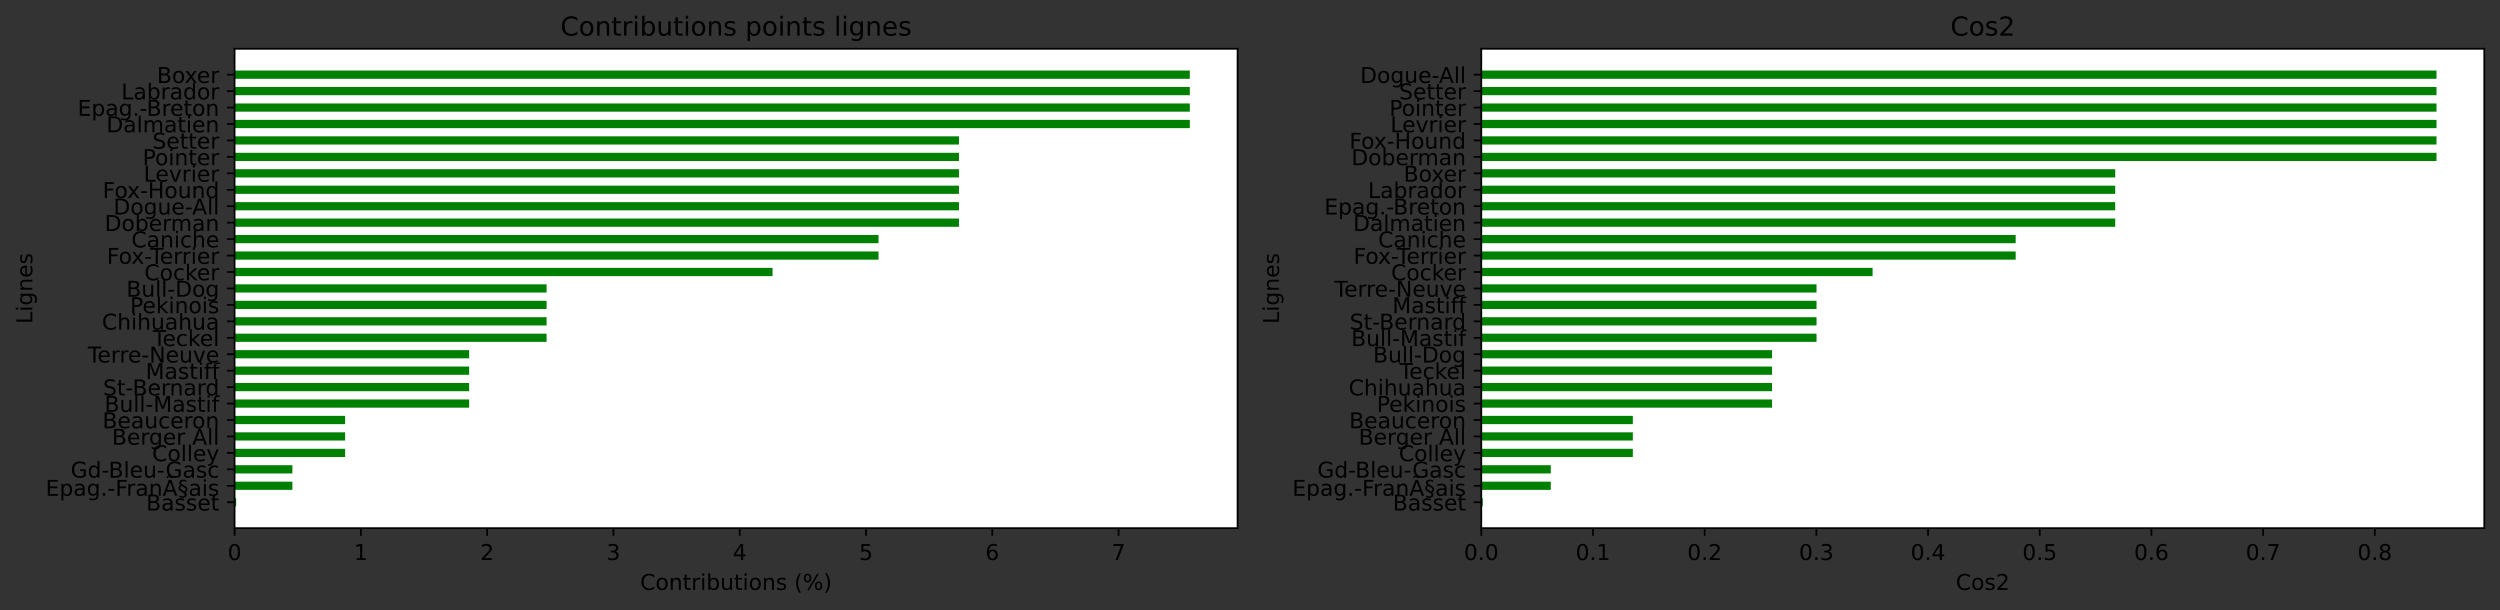 <?xml version="1.0" encoding="utf-8" standalone="no"?>
<!DOCTYPE svg PUBLIC "-//W3C//DTD SVG 1.1//EN"
  "http://www.w3.org/Graphics/SVG/1.1/DTD/svg11.dtd">
<!-- Created with matplotlib (https://matplotlib.org/) -->
<svg height="279.274pt" version="1.1" viewBox="0 0 1144.217 279.274" width="1144.217pt" xmlns="http://www.w3.org/2000/svg" xmlns:xlink="http://www.w3.org/1999/xlink">
 <rect x="0" y="0" width="1144.217" height="279.274" fill="#333333" stroke="none"/>
 <defs>
  <style type="text/css">*{stroke-linecap:butt;stroke-linejoin:round;}</style>
 </defs>
 <g id="figure_1">
  <g id="patch_1">
   <path d="M 0 279.274 
L 1144.217 279.274 
L 1144.217 0 
L 0 0 
z
" style="fill:none;"/>
  </g>
  <g id="axes_1">
   <g id="patch_2">
    <path d="M 107.367 241.718 
L 566.417 241.718 
L 566.417 22.318 
L 107.367 22.318 
z
" style="fill:#ffffff;"/>
   </g>
   <g id="patch_3">
    <path clip-path="url(#p49f9be75e5)" d="M 107.367 231.745 
L 108.096 231.745 
L 108.096 227.982 
L 107.367 227.982 
z
" style="fill:#008000;"/>
   </g>
   <g id="patch_4">
    <path clip-path="url(#p49f9be75e5)" d="M 107.367 224.219 
L 133.821 224.219 
L 133.821 220.456 
L 107.367 220.456 
z
" style="fill:#008000;"/>
   </g>
   <g id="patch_5">
    <path clip-path="url(#p49f9be75e5)" d="M 107.367 216.692 
L 133.821 216.692 
L 133.821 212.929 
L 107.367 212.929 
z
" style="fill:#008000;"/>
   </g>
   <g id="patch_6">
    <path clip-path="url(#p49f9be75e5)" d="M 107.367 209.166 
L 157.951 209.166 
L 157.951 205.402 
L 107.367 205.402 
z
" style="fill:#008000;"/>
   </g>
   <g id="patch_7">
    <path clip-path="url(#p49f9be75e5)" d="M 107.367 201.639 
L 157.951 201.639 
L 157.951 197.876 
L 107.367 197.876 
z
" style="fill:#008000;"/>
   </g>
   <g id="patch_8">
    <path clip-path="url(#p49f9be75e5)" d="M 107.367 194.112 
L 157.951 194.112 
L 157.951 190.349 
L 107.367 190.349 
z
" style="fill:#008000;"/>
   </g>
   <g id="patch_9">
    <path clip-path="url(#p49f9be75e5)" d="M 107.367 186.586 
L 214.719 186.586 
L 214.719 182.823 
L 107.367 182.823 
z
" style="fill:#008000;"/>
   </g>
   <g id="patch_10">
    <path clip-path="url(#p49f9be75e5)" d="M 107.367 179.059 
L 214.719 179.059 
L 214.719 175.296 
L 107.367 175.296 
z
" style="fill:#008000;"/>
   </g>
   <g id="patch_11">
    <path clip-path="url(#p49f9be75e5)" d="M 107.367 171.533 
L 214.719 171.533 
L 214.719 167.769 
L 107.367 167.769 
z
" style="fill:#008000;"/>
   </g>
   <g id="patch_12">
    <path clip-path="url(#p49f9be75e5)" d="M 107.367 164.006 
L 214.719 164.006 
L 214.719 160.243 
L 107.367 160.243 
z
" style="fill:#008000;"/>
   </g>
   <g id="patch_13">
    <path clip-path="url(#p49f9be75e5)" d="M 107.367 156.48 
L 250.166 156.48 
L 250.166 152.716 
L 107.367 152.716 
z
" style="fill:#008000;"/>
   </g>
   <g id="patch_14">
    <path clip-path="url(#p49f9be75e5)" d="M 107.367 148.953 
L 250.166 148.953 
L 250.166 145.19 
L 107.367 145.19 
z
" style="fill:#008000;"/>
   </g>
   <g id="patch_15">
    <path clip-path="url(#p49f9be75e5)" d="M 107.367 141.426 
L 250.166 141.426 
L 250.166 137.663 
L 107.367 137.663 
z
" style="fill:#008000;"/>
   </g>
   <g id="patch_16">
    <path clip-path="url(#p49f9be75e5)" d="M 107.367 133.9 
L 250.166 133.9 
L 250.166 130.136 
L 107.367 130.136 
z
" style="fill:#008000;"/>
   </g>
   <g id="patch_17">
    <path clip-path="url(#p49f9be75e5)" d="M 107.367 126.373 
L 353.585 126.373 
L 353.585 122.61 
L 107.367 122.61 
z
" style="fill:#008000;"/>
   </g>
   <g id="patch_18">
    <path clip-path="url(#p49f9be75e5)" d="M 107.367 118.847 
L 402.094 118.847 
L 402.094 115.083 
L 107.367 115.083 
z
" style="fill:#008000;"/>
   </g>
   <g id="patch_19">
    <path clip-path="url(#p49f9be75e5)" d="M 107.367 111.32 
L 402.094 111.32 
L 402.094 107.557 
L 107.367 107.557 
z
" style="fill:#008000;"/>
   </g>
   <g id="patch_20">
    <path clip-path="url(#p49f9be75e5)" d="M 107.367 103.793 
L 438.903 103.793 
L 438.903 100.03 
L 107.367 100.03 
z
" style="fill:#008000;"/>
   </g>
   <g id="patch_21">
    <path clip-path="url(#p49f9be75e5)" d="M 107.367 96.267 
L 438.903 96.267 
L 438.903 92.504 
L 107.367 92.504 
z
" style="fill:#008000;"/>
   </g>
   <g id="patch_22">
    <path clip-path="url(#p49f9be75e5)" d="M 107.367 88.74 
L 438.903 88.74 
L 438.903 84.977 
L 107.367 84.977 
z
" style="fill:#008000;"/>
   </g>
   <g id="patch_23">
    <path clip-path="url(#p49f9be75e5)" d="M 107.367 81.214 
L 438.903 81.214 
L 438.903 77.45 
L 107.367 77.45 
z
" style="fill:#008000;"/>
   </g>
   <g id="patch_24">
    <path clip-path="url(#p49f9be75e5)" d="M 107.367 73.687 
L 438.903 73.687 
L 438.903 69.924 
L 107.367 69.924 
z
" style="fill:#008000;"/>
   </g>
   <g id="patch_25">
    <path clip-path="url(#p49f9be75e5)" d="M 107.367 66.16 
L 438.903 66.16 
L 438.903 62.397 
L 107.367 62.397 
z
" style="fill:#008000;"/>
   </g>
   <g id="patch_26">
    <path clip-path="url(#p49f9be75e5)" d="M 107.367 58.634 
L 544.558 58.634 
L 544.558 54.871 
L 107.367 54.871 
z
" style="fill:#008000;"/>
   </g>
   <g id="patch_27">
    <path clip-path="url(#p49f9be75e5)" d="M 107.367 51.107 
L 544.558 51.107 
L 544.558 47.344 
L 107.367 47.344 
z
" style="fill:#008000;"/>
   </g>
   <g id="patch_28">
    <path clip-path="url(#p49f9be75e5)" d="M 107.367 43.581 
L 544.558 43.581 
L 544.558 39.817 
L 107.367 39.817 
z
" style="fill:#008000;"/>
   </g>
   <g id="patch_29">
    <path clip-path="url(#p49f9be75e5)" d="M 107.367 36.054 
L 544.558 36.054 
L 544.558 32.291 
L 107.367 32.291 
z
" style="fill:#008000;"/>
   </g>
   <g id="matplotlib.axis_1">
    <g id="xtick_1">
     <g id="line2d_1">
      <defs>
       <path d="M 0 0 
L 0 3.5 
" id="mc6bfd001b5" style="stroke:#000000;stroke-width:0.8;"/>
      </defs>
      <g>
       <use style="stroke:#000000;stroke-width:0.8;" x="107.367" xlink:href="#mc6bfd001b5" y="241.718"/>
      </g>
     </g>
     <g id="text_1">
      <!-- 0 -->
      <g transform="translate(104.186 256.317)scale(0.1 -0.1)">
       <defs>
        <path d="M 31.781 66.406 
Q 24.172 66.406 20.328 58.906 
Q 16.5 51.422 16.5 36.375 
Q 16.5 21.391 20.328 13.891 
Q 24.172 6.391 31.781 6.391 
Q 39.453 6.391 43.281 13.891 
Q 47.125 21.391 47.125 36.375 
Q 47.125 51.422 43.281 58.906 
Q 39.453 66.406 31.781 66.406 
z
M 31.781 74.219 
Q 44.047 74.219 50.516 64.516 
Q 56.984 54.828 56.984 36.375 
Q 56.984 17.969 50.516 8.266 
Q 44.047 -1.422 31.781 -1.422 
Q 19.531 -1.422 13.062 8.266 
Q 6.594 17.969 6.594 36.375 
Q 6.594 54.828 13.062 64.516 
Q 19.531 74.219 31.781 74.219 
z
" id="DejaVuSans-48"/>
       </defs>
       <use xlink:href="#DejaVuSans-48"/>
      </g>
     </g>
    </g>
    <g id="xtick_2">
     <g id="line2d_2">
      <g>
       <use style="stroke:#000000;stroke-width:0.8;" x="165.164" xlink:href="#mc6bfd001b5" y="241.718"/>
      </g>
     </g>
     <g id="text_2">
      <!-- 1 -->
      <g transform="translate(161.982 256.317)scale(0.1 -0.1)">
       <defs>
        <path d="M 12.406 8.297 
L 28.516 8.297 
L 28.516 63.922 
L 10.984 60.406 
L 10.984 69.391 
L 28.422 72.906 
L 38.281 72.906 
L 38.281 8.297 
L 54.391 8.297 
L 54.391 0 
L 12.406 0 
z
" id="DejaVuSans-49"/>
       </defs>
       <use xlink:href="#DejaVuSans-49"/>
      </g>
     </g>
    </g>
    <g id="xtick_3">
     <g id="line2d_3">
      <g>
       <use style="stroke:#000000;stroke-width:0.8;" x="222.96" xlink:href="#mc6bfd001b5" y="241.718"/>
      </g>
     </g>
     <g id="text_3">
      <!-- 2 -->
      <g transform="translate(219.779 256.317)scale(0.1 -0.1)">
       <defs>
        <path d="M 19.188 8.297 
L 53.609 8.297 
L 53.609 0 
L 7.328 0 
L 7.328 8.297 
Q 12.938 14.109 22.625 23.891 
Q 32.328 33.688 34.812 36.531 
Q 39.547 41.844 41.422 45.531 
Q 43.312 49.219 43.312 52.781 
Q 43.312 58.594 39.234 62.25 
Q 35.156 65.922 28.609 65.922 
Q 23.969 65.922 18.812 64.312 
Q 13.672 62.703 7.812 59.422 
L 7.812 69.391 
Q 13.766 71.781 18.938 73 
Q 24.125 74.219 28.422 74.219 
Q 39.75 74.219 46.484 68.547 
Q 53.219 62.891 53.219 53.422 
Q 53.219 48.922 51.531 44.891 
Q 49.859 40.875 45.406 35.406 
Q 44.188 33.984 37.641 27.219 
Q 31.109 20.453 19.188 8.297 
z
" id="DejaVuSans-50"/>
       </defs>
       <use xlink:href="#DejaVuSans-50"/>
      </g>
     </g>
    </g>
    <g id="xtick_4">
     <g id="line2d_4">
      <g>
       <use style="stroke:#000000;stroke-width:0.8;" x="280.756" xlink:href="#mc6bfd001b5" y="241.718"/>
      </g>
     </g>
     <g id="text_4">
      <!-- 3 -->
      <g transform="translate(277.575 256.317)scale(0.1 -0.1)">
       <defs>
        <path d="M 40.578 39.312 
Q 47.656 37.797 51.625 33 
Q 55.609 28.219 55.609 21.188 
Q 55.609 10.406 48.188 4.484 
Q 40.766 -1.422 27.094 -1.422 
Q 22.516 -1.422 17.656 -0.516 
Q 12.797 0.391 7.625 2.203 
L 7.625 11.719 
Q 11.719 9.328 16.594 8.109 
Q 21.484 6.891 26.812 6.891 
Q 36.078 6.891 40.938 10.547 
Q 45.797 14.203 45.797 21.188 
Q 45.797 27.641 41.281 31.266 
Q 36.766 34.906 28.719 34.906 
L 20.219 34.906 
L 20.219 43.016 
L 29.109 43.016 
Q 36.375 43.016 40.234 45.922 
Q 44.094 48.828 44.094 54.297 
Q 44.094 59.906 40.109 62.906 
Q 36.141 65.922 28.719 65.922 
Q 24.656 65.922 20.016 65.031 
Q 15.375 64.156 9.812 62.312 
L 9.812 71.094 
Q 15.438 72.656 20.344 73.438 
Q 25.25 74.219 29.594 74.219 
Q 40.828 74.219 47.359 69.109 
Q 53.906 64.016 53.906 55.328 
Q 53.906 49.266 50.438 45.094 
Q 46.969 40.922 40.578 39.312 
z
" id="DejaVuSans-51"/>
       </defs>
       <use xlink:href="#DejaVuSans-51"/>
      </g>
     </g>
    </g>
    <g id="xtick_5">
     <g id="line2d_5">
      <g>
       <use style="stroke:#000000;stroke-width:0.8;" x="338.553" xlink:href="#mc6bfd001b5" y="241.718"/>
      </g>
     </g>
     <g id="text_5">
      <!-- 4 -->
      <g transform="translate(335.371 256.317)scale(0.1 -0.1)">
       <defs>
        <path d="M 37.797 64.312 
L 12.891 25.391 
L 37.797 25.391 
z
M 35.203 72.906 
L 47.609 72.906 
L 47.609 25.391 
L 58.016 25.391 
L 58.016 17.188 
L 47.609 17.188 
L 47.609 0 
L 37.797 0 
L 37.797 17.188 
L 4.891 17.188 
L 4.891 26.703 
z
" id="DejaVuSans-52"/>
       </defs>
       <use xlink:href="#DejaVuSans-52"/>
      </g>
     </g>
    </g>
    <g id="xtick_6">
     <g id="line2d_6">
      <g>
       <use style="stroke:#000000;stroke-width:0.8;" x="396.349" xlink:href="#mc6bfd001b5" y="241.718"/>
      </g>
     </g>
     <g id="text_6">
      <!-- 5 -->
      <g transform="translate(393.168 256.317)scale(0.1 -0.1)">
       <defs>
        <path d="M 10.797 72.906 
L 49.516 72.906 
L 49.516 64.594 
L 19.828 64.594 
L 19.828 46.734 
Q 21.969 47.469 24.109 47.828 
Q 26.266 48.188 28.422 48.188 
Q 40.625 48.188 47.75 41.5 
Q 54.891 34.812 54.891 23.391 
Q 54.891 11.625 47.562 5.094 
Q 40.234 -1.422 26.906 -1.422 
Q 22.312 -1.422 17.547 -0.641 
Q 12.797 0.141 7.719 1.703 
L 7.719 11.625 
Q 12.109 9.234 16.797 8.062 
Q 21.484 6.891 26.703 6.891 
Q 35.156 6.891 40.078 11.328 
Q 45.016 15.766 45.016 23.391 
Q 45.016 31 40.078 35.438 
Q 35.156 39.891 26.703 39.891 
Q 22.75 39.891 18.812 39.016 
Q 14.891 38.141 10.797 36.281 
z
" id="DejaVuSans-53"/>
       </defs>
       <use xlink:href="#DejaVuSans-53"/>
      </g>
     </g>
    </g>
    <g id="xtick_7">
     <g id="line2d_7">
      <g>
       <use style="stroke:#000000;stroke-width:0.8;" x="454.145" xlink:href="#mc6bfd001b5" y="241.718"/>
      </g>
     </g>
     <g id="text_7">
      <!-- 6 -->
      <g transform="translate(450.964 256.317)scale(0.1 -0.1)">
       <defs>
        <path d="M 33.016 40.375 
Q 26.375 40.375 22.484 35.828 
Q 18.609 31.297 18.609 23.391 
Q 18.609 15.531 22.484 10.953 
Q 26.375 6.391 33.016 6.391 
Q 39.656 6.391 43.531 10.953 
Q 47.406 15.531 47.406 23.391 
Q 47.406 31.297 43.531 35.828 
Q 39.656 40.375 33.016 40.375 
z
M 52.594 71.297 
L 52.594 62.312 
Q 48.875 64.062 45.094 64.984 
Q 41.312 65.922 37.594 65.922 
Q 27.828 65.922 22.672 59.328 
Q 17.531 52.734 16.797 39.406 
Q 19.672 43.656 24.016 45.922 
Q 28.375 48.188 33.594 48.188 
Q 44.578 48.188 50.953 41.516 
Q 57.328 34.859 57.328 23.391 
Q 57.328 12.156 50.688 5.359 
Q 44.047 -1.422 33.016 -1.422 
Q 20.359 -1.422 13.672 8.266 
Q 6.984 17.969 6.984 36.375 
Q 6.984 53.656 15.188 63.938 
Q 23.391 74.219 37.203 74.219 
Q 40.922 74.219 44.703 73.484 
Q 48.484 72.75 52.594 71.297 
z
" id="DejaVuSans-54"/>
       </defs>
       <use xlink:href="#DejaVuSans-54"/>
      </g>
     </g>
    </g>
    <g id="xtick_8">
     <g id="line2d_8">
      <g>
       <use style="stroke:#000000;stroke-width:0.8;" x="511.942" xlink:href="#mc6bfd001b5" y="241.718"/>
      </g>
     </g>
     <g id="text_8">
      <!-- 7 -->
      <g transform="translate(508.76 256.317)scale(0.1 -0.1)">
       <defs>
        <path d="M 8.203 72.906 
L 55.078 72.906 
L 55.078 68.703 
L 28.609 0 
L 18.312 0 
L 43.219 64.594 
L 8.203 64.594 
z
" id="DejaVuSans-55"/>
       </defs>
       <use xlink:href="#DejaVuSans-55"/>
      </g>
     </g>
    </g>
    <g id="text_9">
     <!-- Contributions (%) -->
     <g transform="translate(293.002 269.995)scale(0.1 -0.1)">
      <defs>
       <path d="M 64.406 67.281 
L 64.406 56.891 
Q 59.422 61.531 53.781 63.812 
Q 48.141 66.109 41.797 66.109 
Q 29.297 66.109 22.656 58.469 
Q 16.016 50.828 16.016 36.375 
Q 16.016 21.969 22.656 14.328 
Q 29.297 6.688 41.797 6.688 
Q 48.141 6.688 53.781 8.984 
Q 59.422 11.281 64.406 15.922 
L 64.406 5.609 
Q 59.234 2.094 53.438 0.328 
Q 47.656 -1.422 41.219 -1.422 
Q 24.656 -1.422 15.125 8.703 
Q 5.609 18.844 5.609 36.375 
Q 5.609 53.953 15.125 64.078 
Q 24.656 74.219 41.219 74.219 
Q 47.75 74.219 53.531 72.484 
Q 59.328 70.75 64.406 67.281 
z
" id="DejaVuSans-67"/>
       <path d="M 30.609 48.391 
Q 23.391 48.391 19.188 42.75 
Q 14.984 37.109 14.984 27.297 
Q 14.984 17.484 19.156 11.844 
Q 23.344 6.203 30.609 6.203 
Q 37.797 6.203 41.984 11.859 
Q 46.188 17.531 46.188 27.297 
Q 46.188 37.016 41.984 42.703 
Q 37.797 48.391 30.609 48.391 
z
M 30.609 56 
Q 42.328 56 49.016 48.375 
Q 55.719 40.766 55.719 27.297 
Q 55.719 13.875 49.016 6.219 
Q 42.328 -1.422 30.609 -1.422 
Q 18.844 -1.422 12.172 6.219 
Q 5.516 13.875 5.516 27.297 
Q 5.516 40.766 12.172 48.375 
Q 18.844 56 30.609 56 
z
" id="DejaVuSans-111"/>
       <path d="M 54.891 33.016 
L 54.891 0 
L 45.906 0 
L 45.906 32.719 
Q 45.906 40.484 42.875 44.328 
Q 39.844 48.188 33.797 48.188 
Q 26.516 48.188 22.312 43.547 
Q 18.109 38.922 18.109 30.906 
L 18.109 0 
L 9.078 0 
L 9.078 54.688 
L 18.109 54.688 
L 18.109 46.188 
Q 21.344 51.125 25.703 53.562 
Q 30.078 56 35.797 56 
Q 45.219 56 50.047 50.172 
Q 54.891 44.344 54.891 33.016 
z
" id="DejaVuSans-110"/>
       <path d="M 18.312 70.219 
L 18.312 54.688 
L 36.812 54.688 
L 36.812 47.703 
L 18.312 47.703 
L 18.312 18.016 
Q 18.312 11.328 20.141 9.422 
Q 21.969 7.516 27.594 7.516 
L 36.812 7.516 
L 36.812 0 
L 27.594 0 
Q 17.188 0 13.234 3.875 
Q 9.281 7.766 9.281 18.016 
L 9.281 47.703 
L 2.688 47.703 
L 2.688 54.688 
L 9.281 54.688 
L 9.281 70.219 
z
" id="DejaVuSans-116"/>
       <path d="M 41.109 46.297 
Q 39.594 47.172 37.812 47.578 
Q 36.031 48 33.891 48 
Q 26.266 48 22.188 43.047 
Q 18.109 38.094 18.109 28.812 
L 18.109 0 
L 9.078 0 
L 9.078 54.688 
L 18.109 54.688 
L 18.109 46.188 
Q 20.953 51.172 25.484 53.578 
Q 30.031 56 36.531 56 
Q 37.453 56 38.578 55.875 
Q 39.703 55.766 41.062 55.516 
z
" id="DejaVuSans-114"/>
       <path d="M 9.422 54.688 
L 18.406 54.688 
L 18.406 0 
L 9.422 0 
z
M 9.422 75.984 
L 18.406 75.984 
L 18.406 64.594 
L 9.422 64.594 
z
" id="DejaVuSans-105"/>
       <path d="M 48.688 27.297 
Q 48.688 37.203 44.609 42.844 
Q 40.531 48.484 33.406 48.484 
Q 26.266 48.484 22.188 42.844 
Q 18.109 37.203 18.109 27.297 
Q 18.109 17.391 22.188 11.75 
Q 26.266 6.109 33.406 6.109 
Q 40.531 6.109 44.609 11.75 
Q 48.688 17.391 48.688 27.297 
z
M 18.109 46.391 
Q 20.953 51.266 25.266 53.625 
Q 29.594 56 35.594 56 
Q 45.562 56 51.781 48.094 
Q 58.016 40.188 58.016 27.297 
Q 58.016 14.406 51.781 6.484 
Q 45.562 -1.422 35.594 -1.422 
Q 29.594 -1.422 25.266 0.953 
Q 20.953 3.328 18.109 8.203 
L 18.109 0 
L 9.078 0 
L 9.078 75.984 
L 18.109 75.984 
z
" id="DejaVuSans-98"/>
       <path d="M 8.5 21.578 
L 8.5 54.688 
L 17.484 54.688 
L 17.484 21.922 
Q 17.484 14.156 20.5 10.266 
Q 23.531 6.391 29.594 6.391 
Q 36.859 6.391 41.078 11.031 
Q 45.312 15.672 45.312 23.688 
L 45.312 54.688 
L 54.297 54.688 
L 54.297 0 
L 45.312 0 
L 45.312 8.406 
Q 42.047 3.422 37.719 1 
Q 33.406 -1.422 27.688 -1.422 
Q 18.266 -1.422 13.375 4.438 
Q 8.5 10.297 8.5 21.578 
z
M 31.109 56 
z
" id="DejaVuSans-117"/>
       <path d="M 44.281 53.078 
L 44.281 44.578 
Q 40.484 46.531 36.375 47.5 
Q 32.281 48.484 27.875 48.484 
Q 21.188 48.484 17.844 46.438 
Q 14.5 44.391 14.5 40.281 
Q 14.5 37.156 16.891 35.375 
Q 19.281 33.594 26.516 31.984 
L 29.594 31.297 
Q 39.156 29.25 43.188 25.516 
Q 47.219 21.781 47.219 15.094 
Q 47.219 7.469 41.188 3.016 
Q 35.156 -1.422 24.609 -1.422 
Q 20.219 -1.422 15.453 -0.562 
Q 10.688 0.297 5.422 2 
L 5.422 11.281 
Q 10.406 8.688 15.234 7.391 
Q 20.062 6.109 24.812 6.109 
Q 31.156 6.109 34.562 8.281 
Q 37.984 10.453 37.984 14.406 
Q 37.984 18.062 35.516 20.016 
Q 33.062 21.969 24.703 23.781 
L 21.578 24.516 
Q 13.234 26.266 9.516 29.906 
Q 5.812 33.547 5.812 39.891 
Q 5.812 47.609 11.281 51.797 
Q 16.75 56 26.812 56 
Q 31.781 56 36.172 55.266 
Q 40.578 54.547 44.281 53.078 
z
" id="DejaVuSans-115"/>
       <path id="DejaVuSans-32"/>
       <path d="M 31 75.875 
Q 24.469 64.656 21.281 53.656 
Q 18.109 42.672 18.109 31.391 
Q 18.109 20.125 21.312 9.062 
Q 24.516 -2 31 -13.188 
L 23.188 -13.188 
Q 15.875 -1.703 12.234 9.375 
Q 8.594 20.453 8.594 31.391 
Q 8.594 42.281 12.203 53.312 
Q 15.828 64.359 23.188 75.875 
z
" id="DejaVuSans-40"/>
       <path d="M 72.703 32.078 
Q 68.453 32.078 66.031 28.469 
Q 63.625 24.859 63.625 18.406 
Q 63.625 12.062 66.031 8.422 
Q 68.453 4.781 72.703 4.781 
Q 76.859 4.781 79.266 8.422 
Q 81.688 12.062 81.688 18.406 
Q 81.688 24.812 79.266 28.438 
Q 76.859 32.078 72.703 32.078 
z
M 72.703 38.281 
Q 80.422 38.281 84.953 32.906 
Q 89.5 27.547 89.5 18.406 
Q 89.5 9.281 84.938 3.922 
Q 80.375 -1.422 72.703 -1.422 
Q 64.891 -1.422 60.344 3.922 
Q 55.812 9.281 55.812 18.406 
Q 55.812 27.594 60.375 32.938 
Q 64.938 38.281 72.703 38.281 
z
M 22.312 68.016 
Q 18.109 68.016 15.688 64.375 
Q 13.281 60.75 13.281 54.391 
Q 13.281 47.953 15.672 44.328 
Q 18.062 40.719 22.312 40.719 
Q 26.562 40.719 28.969 44.328 
Q 31.391 47.953 31.391 54.391 
Q 31.391 60.688 28.953 64.344 
Q 26.516 68.016 22.312 68.016 
z
M 66.406 74.219 
L 74.219 74.219 
L 28.609 -1.422 
L 20.797 -1.422 
z
M 22.312 74.219 
Q 30.031 74.219 34.609 68.875 
Q 39.203 63.531 39.203 54.391 
Q 39.203 45.172 34.641 39.844 
Q 30.078 34.516 22.312 34.516 
Q 14.547 34.516 10.031 39.859 
Q 5.516 45.219 5.516 54.391 
Q 5.516 63.484 10.047 68.844 
Q 14.594 74.219 22.312 74.219 
z
" id="DejaVuSans-37"/>
       <path d="M 8.016 75.875 
L 15.828 75.875 
Q 23.141 64.359 26.781 53.312 
Q 30.422 42.281 30.422 31.391 
Q 30.422 20.453 26.781 9.375 
Q 23.141 -1.703 15.828 -13.188 
L 8.016 -13.188 
Q 14.5 -2 17.703 9.062 
Q 20.906 20.125 20.906 31.391 
Q 20.906 42.672 17.703 53.656 
Q 14.5 64.656 8.016 75.875 
z
" id="DejaVuSans-41"/>
      </defs>
      <use xlink:href="#DejaVuSans-67"/>
      <use x="69.824" xlink:href="#DejaVuSans-111"/>
      <use x="131.006" xlink:href="#DejaVuSans-110"/>
      <use x="194.385" xlink:href="#DejaVuSans-116"/>
      <use x="233.594" xlink:href="#DejaVuSans-114"/>
      <use x="274.707" xlink:href="#DejaVuSans-105"/>
      <use x="302.49" xlink:href="#DejaVuSans-98"/>
      <use x="365.967" xlink:href="#DejaVuSans-117"/>
      <use x="429.346" xlink:href="#DejaVuSans-116"/>
      <use x="468.555" xlink:href="#DejaVuSans-105"/>
      <use x="496.338" xlink:href="#DejaVuSans-111"/>
      <use x="557.52" xlink:href="#DejaVuSans-110"/>
      <use x="620.898" xlink:href="#DejaVuSans-115"/>
      <use x="672.998" xlink:href="#DejaVuSans-32"/>
      <use x="704.785" xlink:href="#DejaVuSans-40"/>
      <use x="743.799" xlink:href="#DejaVuSans-37"/>
      <use x="838.818" xlink:href="#DejaVuSans-41"/>
     </g>
    </g>
   </g>
   <g id="matplotlib.axis_2">
    <g id="ytick_1">
     <g id="line2d_9">
      <defs>
       <path d="M 0 0 
L -3.5 0 
" id="me2ac5bc1ab" style="stroke:#000000;stroke-width:0.8;"/>
      </defs>
      <g>
       <use style="stroke:#000000;stroke-width:0.8;" x="107.367" xlink:href="#me2ac5bc1ab" y="229.864"/>
      </g>
     </g>
     <g id="text_10">
      <!-- Basset -->
      <g transform="translate(66.886 233.663)scale(0.1 -0.1)">
       <defs>
        <path d="M 19.672 34.812 
L 19.672 8.109 
L 35.5 8.109 
Q 43.453 8.109 47.281 11.406 
Q 51.125 14.703 51.125 21.484 
Q 51.125 28.328 47.281 31.562 
Q 43.453 34.812 35.5 34.812 
z
M 19.672 64.797 
L 19.672 42.828 
L 34.281 42.828 
Q 41.5 42.828 45.031 45.531 
Q 48.578 48.25 48.578 53.812 
Q 48.578 59.328 45.031 62.062 
Q 41.5 64.797 34.281 64.797 
z
M 9.812 72.906 
L 35.016 72.906 
Q 46.297 72.906 52.391 68.219 
Q 58.5 63.531 58.5 54.891 
Q 58.5 48.188 55.375 44.234 
Q 52.25 40.281 46.188 39.312 
Q 53.469 37.75 57.5 32.781 
Q 61.531 27.828 61.531 20.406 
Q 61.531 10.641 54.891 5.312 
Q 48.25 0 35.984 0 
L 9.812 0 
z
" id="DejaVuSans-66"/>
        <path d="M 34.281 27.484 
Q 23.391 27.484 19.188 25 
Q 14.984 22.516 14.984 16.5 
Q 14.984 11.719 18.141 8.906 
Q 21.297 6.109 26.703 6.109 
Q 34.188 6.109 38.703 11.406 
Q 43.219 16.703 43.219 25.484 
L 43.219 27.484 
z
M 52.203 31.203 
L 52.203 0 
L 43.219 0 
L 43.219 8.297 
Q 40.141 3.328 35.547 0.953 
Q 30.953 -1.422 24.312 -1.422 
Q 15.922 -1.422 10.953 3.297 
Q 6 8.016 6 15.922 
Q 6 25.141 12.172 29.828 
Q 18.359 34.516 30.609 34.516 
L 43.219 34.516 
L 43.219 35.406 
Q 43.219 41.609 39.141 45 
Q 35.062 48.391 27.688 48.391 
Q 23 48.391 18.547 47.266 
Q 14.109 46.141 10.016 43.891 
L 10.016 52.203 
Q 14.938 54.109 19.578 55.047 
Q 24.219 56 28.609 56 
Q 40.484 56 46.344 49.844 
Q 52.203 43.703 52.203 31.203 
z
" id="DejaVuSans-97"/>
        <path d="M 56.203 29.594 
L 56.203 25.203 
L 14.891 25.203 
Q 15.484 15.922 20.484 11.062 
Q 25.484 6.203 34.422 6.203 
Q 39.594 6.203 44.453 7.469 
Q 49.312 8.734 54.109 11.281 
L 54.109 2.781 
Q 49.266 0.734 44.188 -0.344 
Q 39.109 -1.422 33.891 -1.422 
Q 20.797 -1.422 13.156 6.188 
Q 5.516 13.812 5.516 26.812 
Q 5.516 40.234 12.766 48.109 
Q 20.016 56 32.328 56 
Q 43.359 56 49.781 48.891 
Q 56.203 41.797 56.203 29.594 
z
M 47.219 32.234 
Q 47.125 39.594 43.094 43.984 
Q 39.062 48.391 32.422 48.391 
Q 24.906 48.391 20.391 44.141 
Q 15.875 39.891 15.188 32.172 
z
" id="DejaVuSans-101"/>
       </defs>
       <use xlink:href="#DejaVuSans-66"/>
       <use x="68.604" xlink:href="#DejaVuSans-97"/>
       <use x="129.883" xlink:href="#DejaVuSans-115"/>
       <use x="181.982" xlink:href="#DejaVuSans-115"/>
       <use x="234.082" xlink:href="#DejaVuSans-101"/>
       <use x="295.605" xlink:href="#DejaVuSans-116"/>
      </g>
     </g>
    </g>
    <g id="ytick_2">
     <g id="line2d_10">
      <g>
       <use style="stroke:#000000;stroke-width:0.8;" x="107.367" xlink:href="#me2ac5bc1ab" y="222.337"/>
      </g>
     </g>
     <g id="text_11">
      <!-- Epag.-FranÃ§ais -->
      <g transform="translate(20.878 226.931)scale(0.1 -0.1)">
       <defs>
        <path d="M 9.812 72.906 
L 55.906 72.906 
L 55.906 64.594 
L 19.672 64.594 
L 19.672 43.016 
L 54.391 43.016 
L 54.391 34.719 
L 19.672 34.719 
L 19.672 8.297 
L 56.781 8.297 
L 56.781 0 
L 9.812 0 
z
" id="DejaVuSans-69"/>
        <path d="M 18.109 8.203 
L 18.109 -20.797 
L 9.078 -20.797 
L 9.078 54.688 
L 18.109 54.688 
L 18.109 46.391 
Q 20.953 51.266 25.266 53.625 
Q 29.594 56 35.594 56 
Q 45.562 56 51.781 48.094 
Q 58.016 40.188 58.016 27.297 
Q 58.016 14.406 51.781 6.484 
Q 45.562 -1.422 35.594 -1.422 
Q 29.594 -1.422 25.266 0.953 
Q 20.953 3.328 18.109 8.203 
z
M 48.688 27.297 
Q 48.688 37.203 44.609 42.844 
Q 40.531 48.484 33.406 48.484 
Q 26.266 48.484 22.188 42.844 
Q 18.109 37.203 18.109 27.297 
Q 18.109 17.391 22.188 11.75 
Q 26.266 6.109 33.406 6.109 
Q 40.531 6.109 44.609 11.75 
Q 48.688 17.391 48.688 27.297 
z
" id="DejaVuSans-112"/>
        <path d="M 45.406 27.984 
Q 45.406 37.75 41.375 43.109 
Q 37.359 48.484 30.078 48.484 
Q 22.859 48.484 18.828 43.109 
Q 14.797 37.75 14.797 27.984 
Q 14.797 18.266 18.828 12.891 
Q 22.859 7.516 30.078 7.516 
Q 37.359 7.516 41.375 12.891 
Q 45.406 18.266 45.406 27.984 
z
M 54.391 6.781 
Q 54.391 -7.172 48.188 -13.984 
Q 42 -20.797 29.203 -20.797 
Q 24.469 -20.797 20.266 -20.094 
Q 16.062 -19.391 12.109 -17.922 
L 12.109 -9.188 
Q 16.062 -11.328 19.922 -12.344 
Q 23.781 -13.375 27.781 -13.375 
Q 36.625 -13.375 41.016 -8.766 
Q 45.406 -4.156 45.406 5.172 
L 45.406 9.625 
Q 42.625 4.781 38.281 2.391 
Q 33.938 0 27.875 0 
Q 17.828 0 11.672 7.656 
Q 5.516 15.328 5.516 27.984 
Q 5.516 40.672 11.672 48.328 
Q 17.828 56 27.875 56 
Q 33.938 56 38.281 53.609 
Q 42.625 51.219 45.406 46.391 
L 45.406 54.688 
L 54.391 54.688 
z
" id="DejaVuSans-103"/>
        <path d="M 10.688 12.406 
L 21 12.406 
L 21 0 
L 10.688 0 
z
" id="DejaVuSans-46"/>
        <path d="M 4.891 31.391 
L 31.203 31.391 
L 31.203 23.391 
L 4.891 23.391 
z
" id="DejaVuSans-45"/>
        <path d="M 9.812 72.906 
L 51.703 72.906 
L 51.703 64.594 
L 19.672 64.594 
L 19.672 43.109 
L 48.578 43.109 
L 48.578 34.812 
L 19.672 34.812 
L 19.672 0 
L 9.812 0 
z
" id="DejaVuSans-70"/>
        <path d="M 34.188 63.188 
L 20.797 26.906 
L 47.609 26.906 
z
M 28.609 72.906 
L 39.797 72.906 
L 67.578 0 
L 57.328 0 
L 50.688 18.703 
L 17.828 18.703 
L 11.188 0 
L 0.781 0 
z
M 33.938 83.281 
L 31.141 84.891 
Q 29.922 85.578 29.156 85.844 
Q 28.406 86.109 27.828 86.109 
Q 26.062 86.109 25.078 84.891 
Q 24.109 83.672 24.109 81.484 
L 24.109 81.188 
L 18.016 81.188 
Q 18.016 86.109 20.531 88.984 
Q 23.047 91.875 27.234 91.875 
Q 29 91.875 30.484 91.484 
Q 31.984 91.094 34.328 89.781 
L 37.109 88.312 
Q 38.234 87.672 39.062 87.375 
Q 39.891 87.094 40.625 87.094 
Q 42.188 87.094 43.156 88.328 
Q 44.141 89.578 44.141 91.578 
L 44.141 91.875 
L 50.234 91.875 
Q 50.141 87 47.625 84.094 
Q 45.109 81.188 41.016 81.188 
Q 39.344 81.188 37.906 81.578 
Q 36.469 81.969 33.938 83.281 
z
" id="DejaVuSans-195"/>
        <path d="M 18.5 45.703 
Q 15.438 43.453 13.922 41.25 
Q 12.406 39.062 12.406 36.812 
Q 12.406 33.109 15.797 29.859 
Q 19.188 26.609 31.391 20.016 
Q 34.469 22.219 35.984 24.438 
Q 37.5 26.656 37.5 28.906 
Q 37.5 32.562 34 35.875 
Q 30.516 39.203 18.5 45.703 
z
M 40.484 71.391 
L 40.484 63.375 
Q 36.422 65.281 32.922 66.234 
Q 29.438 67.188 26.703 67.188 
Q 21.969 67.188 19.328 65.234 
Q 16.703 63.281 16.703 59.812 
Q 16.703 55.422 26.766 49.812 
Q 28.031 49.078 28.719 48.688 
Q 39.016 42.875 42.203 39.109 
Q 45.406 35.359 45.406 30.422 
Q 45.406 26.031 43.156 22.609 
Q 40.922 19.188 36.375 16.609 
Q 39.406 14.062 40.797 11.391 
Q 42.188 8.734 42.188 5.609 
Q 42.188 -1.312 37.203 -5.406 
Q 32.234 -9.516 23.781 -9.516 
Q 20.219 -9.516 16.453 -8.812 
Q 12.703 -8.109 8.406 -6.688 
L 8.406 1.312 
Q 12.641 -0.594 16.25 -1.531 
Q 19.875 -2.484 22.703 -2.484 
Q 27.688 -2.484 30.438 -0.438 
Q 33.203 1.609 33.203 5.328 
Q 33.203 10.297 22.406 16.312 
L 21.188 17 
Q 10.75 22.859 7.625 26.594 
Q 4.5 30.328 4.5 35.297 
Q 4.5 39.75 6.766 43.234 
Q 9.031 46.734 13.484 49.125 
Q 10.594 51.266 9.156 54 
Q 7.719 56.734 7.719 60.109 
Q 7.719 66.453 12.594 70.328 
Q 17.484 74.219 25.594 74.219 
Q 29.156 74.219 32.891 73.5 
Q 36.625 72.797 40.484 71.391 
z
" id="DejaVuSans-167"/>
       </defs>
       <use xlink:href="#DejaVuSans-69"/>
       <use x="63.184" xlink:href="#DejaVuSans-112"/>
       <use x="126.66" xlink:href="#DejaVuSans-97"/>
       <use x="187.939" xlink:href="#DejaVuSans-103"/>
       <use x="251.416" xlink:href="#DejaVuSans-46"/>
       <use x="283.203" xlink:href="#DejaVuSans-45"/>
       <use x="319.287" xlink:href="#DejaVuSans-70"/>
       <use x="369.557" xlink:href="#DejaVuSans-114"/>
       <use x="410.67" xlink:href="#DejaVuSans-97"/>
       <use x="471.949" xlink:href="#DejaVuSans-110"/>
       <use x="535.328" xlink:href="#DejaVuSans-195"/>
       <use x="603.736" xlink:href="#DejaVuSans-167"/>
       <use x="653.736" xlink:href="#DejaVuSans-97"/>
       <use x="715.016" xlink:href="#DejaVuSans-105"/>
       <use x="742.799" xlink:href="#DejaVuSans-115"/>
      </g>
     </g>
    </g>
    <g id="ytick_3">
     <g id="line2d_11">
      <g>
       <use style="stroke:#000000;stroke-width:0.8;" x="107.367" xlink:href="#me2ac5bc1ab" y="214.811"/>
      </g>
     </g>
     <g id="text_12">
      <!-- Gd-Bleu-Gasc -->
      <g transform="translate(32.341 218.61)scale(0.1 -0.1)">
       <defs>
        <path d="M 59.516 10.406 
L 59.516 29.984 
L 43.406 29.984 
L 43.406 38.094 
L 69.281 38.094 
L 69.281 6.781 
Q 63.578 2.734 56.688 0.656 
Q 49.812 -1.422 42 -1.422 
Q 24.906 -1.422 15.25 8.562 
Q 5.609 18.562 5.609 36.375 
Q 5.609 54.25 15.25 64.234 
Q 24.906 74.219 42 74.219 
Q 49.125 74.219 55.547 72.453 
Q 61.969 70.703 67.391 67.281 
L 67.391 56.781 
Q 61.922 61.422 55.766 63.766 
Q 49.609 66.109 42.828 66.109 
Q 29.438 66.109 22.719 58.641 
Q 16.016 51.172 16.016 36.375 
Q 16.016 21.625 22.719 14.156 
Q 29.438 6.688 42.828 6.688 
Q 48.047 6.688 52.141 7.594 
Q 56.25 8.5 59.516 10.406 
z
" id="DejaVuSans-71"/>
        <path d="M 45.406 46.391 
L 45.406 75.984 
L 54.391 75.984 
L 54.391 0 
L 45.406 0 
L 45.406 8.203 
Q 42.578 3.328 38.25 0.953 
Q 33.938 -1.422 27.875 -1.422 
Q 17.969 -1.422 11.734 6.484 
Q 5.516 14.406 5.516 27.297 
Q 5.516 40.188 11.734 48.094 
Q 17.969 56 27.875 56 
Q 33.938 56 38.25 53.625 
Q 42.578 51.266 45.406 46.391 
z
M 14.797 27.297 
Q 14.797 17.391 18.875 11.75 
Q 22.953 6.109 30.078 6.109 
Q 37.203 6.109 41.297 11.75 
Q 45.406 17.391 45.406 27.297 
Q 45.406 37.203 41.297 42.844 
Q 37.203 48.484 30.078 48.484 
Q 22.953 48.484 18.875 42.844 
Q 14.797 37.203 14.797 27.297 
z
" id="DejaVuSans-100"/>
        <path d="M 9.422 75.984 
L 18.406 75.984 
L 18.406 0 
L 9.422 0 
z
" id="DejaVuSans-108"/>
        <path d="M 48.781 52.594 
L 48.781 44.188 
Q 44.969 46.297 41.141 47.344 
Q 37.312 48.391 33.406 48.391 
Q 24.656 48.391 19.812 42.844 
Q 14.984 37.312 14.984 27.297 
Q 14.984 17.281 19.812 11.734 
Q 24.656 6.203 33.406 6.203 
Q 37.312 6.203 41.141 7.25 
Q 44.969 8.297 48.781 10.406 
L 48.781 2.094 
Q 45.016 0.344 40.984 -0.531 
Q 36.969 -1.422 32.422 -1.422 
Q 20.062 -1.422 12.781 6.344 
Q 5.516 14.109 5.516 27.297 
Q 5.516 40.672 12.859 48.328 
Q 20.219 56 33.016 56 
Q 37.156 56 41.109 55.141 
Q 45.062 54.297 48.781 52.594 
z
" id="DejaVuSans-99"/>
       </defs>
       <use xlink:href="#DejaVuSans-71"/>
       <use x="77.49" xlink:href="#DejaVuSans-100"/>
       <use x="140.967" xlink:href="#DejaVuSans-45"/>
       <use x="173.426" xlink:href="#DejaVuSans-66"/>
       <use x="242.029" xlink:href="#DejaVuSans-108"/>
       <use x="269.812" xlink:href="#DejaVuSans-101"/>
       <use x="331.336" xlink:href="#DejaVuSans-117"/>
       <use x="394.715" xlink:href="#DejaVuSans-45"/>
       <use x="434.424" xlink:href="#DejaVuSans-71"/>
       <use x="511.914" xlink:href="#DejaVuSans-97"/>
       <use x="573.193" xlink:href="#DejaVuSans-115"/>
       <use x="625.293" xlink:href="#DejaVuSans-99"/>
      </g>
     </g>
    </g>
    <g id="ytick_4">
     <g id="line2d_12">
      <g>
       <use style="stroke:#000000;stroke-width:0.8;" x="107.367" xlink:href="#me2ac5bc1ab" y="207.284"/>
      </g>
     </g>
     <g id="text_13">
      <!-- Colley -->
      <g transform="translate(69.638 211.083)scale(0.1 -0.1)">
       <defs>
        <path d="M 32.172 -5.078 
Q 28.375 -14.844 24.75 -17.812 
Q 21.141 -20.797 15.094 -20.797 
L 7.906 -20.797 
L 7.906 -13.281 
L 13.188 -13.281 
Q 16.891 -13.281 18.938 -11.516 
Q 21 -9.766 23.484 -3.219 
L 25.094 0.875 
L 2.984 54.688 
L 12.5 54.688 
L 29.594 11.922 
L 46.688 54.688 
L 56.203 54.688 
z
" id="DejaVuSans-121"/>
       </defs>
       <use xlink:href="#DejaVuSans-67"/>
       <use x="69.824" xlink:href="#DejaVuSans-111"/>
       <use x="131.006" xlink:href="#DejaVuSans-108"/>
       <use x="158.789" xlink:href="#DejaVuSans-108"/>
       <use x="186.572" xlink:href="#DejaVuSans-101"/>
       <use x="248.096" xlink:href="#DejaVuSans-121"/>
      </g>
     </g>
    </g>
    <g id="ytick_5">
     <g id="line2d_13">
      <g>
       <use style="stroke:#000000;stroke-width:0.8;" x="107.367" xlink:href="#me2ac5bc1ab" y="199.757"/>
      </g>
     </g>
     <g id="text_14">
      <!-- Berger All -->
      <g transform="translate(51.23 203.557)scale(0.1 -0.1)">
       <defs>
        <path d="M 34.188 63.188 
L 20.797 26.906 
L 47.609 26.906 
z
M 28.609 72.906 
L 39.797 72.906 
L 67.578 0 
L 57.328 0 
L 50.688 18.703 
L 17.828 18.703 
L 11.188 0 
L 0.781 0 
z
" id="DejaVuSans-65"/>
       </defs>
       <use xlink:href="#DejaVuSans-66"/>
       <use x="68.604" xlink:href="#DejaVuSans-101"/>
       <use x="130.127" xlink:href="#DejaVuSans-114"/>
       <use x="169.49" xlink:href="#DejaVuSans-103"/>
       <use x="232.967" xlink:href="#DejaVuSans-101"/>
       <use x="294.49" xlink:href="#DejaVuSans-114"/>
       <use x="335.604" xlink:href="#DejaVuSans-32"/>
       <use x="367.391" xlink:href="#DejaVuSans-65"/>
       <use x="435.799" xlink:href="#DejaVuSans-108"/>
       <use x="463.582" xlink:href="#DejaVuSans-108"/>
      </g>
     </g>
    </g>
    <g id="ytick_6">
     <g id="line2d_14">
      <g>
       <use style="stroke:#000000;stroke-width:0.8;" x="107.367" xlink:href="#me2ac5bc1ab" y="192.231"/>
      </g>
     </g>
     <g id="text_15">
      <!-- Beauceron -->
      <g transform="translate(46.894 196.03)scale(0.1 -0.1)">
       <use xlink:href="#DejaVuSans-66"/>
       <use x="68.604" xlink:href="#DejaVuSans-101"/>
       <use x="130.127" xlink:href="#DejaVuSans-97"/>
       <use x="191.406" xlink:href="#DejaVuSans-117"/>
       <use x="254.785" xlink:href="#DejaVuSans-99"/>
       <use x="309.766" xlink:href="#DejaVuSans-101"/>
       <use x="371.289" xlink:href="#DejaVuSans-114"/>
       <use x="410.152" xlink:href="#DejaVuSans-111"/>
       <use x="471.334" xlink:href="#DejaVuSans-110"/>
      </g>
     </g>
    </g>
    <g id="ytick_7">
     <g id="line2d_15">
      <g>
       <use style="stroke:#000000;stroke-width:0.8;" x="107.367" xlink:href="#me2ac5bc1ab" y="184.704"/>
      </g>
     </g>
     <g id="text_16">
      <!-- Bull-Mastif -->
      <g transform="translate(47.82 188.503)scale(0.1 -0.1)">
       <defs>
        <path d="M 9.812 72.906 
L 24.516 72.906 
L 43.109 23.297 
L 61.812 72.906 
L 76.516 72.906 
L 76.516 0 
L 66.891 0 
L 66.891 64.016 
L 48.094 14.016 
L 38.188 14.016 
L 19.391 64.016 
L 19.391 0 
L 9.812 0 
z
" id="DejaVuSans-77"/>
        <path d="M 37.109 75.984 
L 37.109 68.5 
L 28.516 68.5 
Q 23.688 68.5 21.797 66.547 
Q 19.922 64.594 19.922 59.516 
L 19.922 54.688 
L 34.719 54.688 
L 34.719 47.703 
L 19.922 47.703 
L 19.922 0 
L 10.891 0 
L 10.891 47.703 
L 2.297 47.703 
L 2.297 54.688 
L 10.891 54.688 
L 10.891 58.5 
Q 10.891 67.625 15.141 71.797 
Q 19.391 75.984 28.609 75.984 
z
" id="DejaVuSans-102"/>
       </defs>
       <use xlink:href="#DejaVuSans-66"/>
       <use x="68.604" xlink:href="#DejaVuSans-117"/>
       <use x="131.982" xlink:href="#DejaVuSans-108"/>
       <use x="159.766" xlink:href="#DejaVuSans-108"/>
       <use x="187.549" xlink:href="#DejaVuSans-45"/>
       <use x="223.633" xlink:href="#DejaVuSans-77"/>
       <use x="309.912" xlink:href="#DejaVuSans-97"/>
       <use x="371.191" xlink:href="#DejaVuSans-115"/>
       <use x="423.291" xlink:href="#DejaVuSans-116"/>
       <use x="462.5" xlink:href="#DejaVuSans-105"/>
       <use x="490.283" xlink:href="#DejaVuSans-102"/>
      </g>
     </g>
    </g>
    <g id="ytick_8">
     <g id="line2d_16">
      <g>
       <use style="stroke:#000000;stroke-width:0.8;" x="107.367" xlink:href="#me2ac5bc1ab" y="177.178"/>
      </g>
     </g>
     <g id="text_17">
      <!-- St-Bernard -->
      <g transform="translate(47.153 180.977)scale(0.1 -0.1)">
       <defs>
        <path d="M 53.516 70.516 
L 53.516 60.891 
Q 47.906 63.578 42.922 64.891 
Q 37.938 66.219 33.297 66.219 
Q 25.25 66.219 20.875 63.094 
Q 16.5 59.969 16.5 54.203 
Q 16.5 49.359 19.406 46.891 
Q 22.312 44.438 30.422 42.922 
L 36.375 41.703 
Q 47.406 39.594 52.656 34.297 
Q 57.906 29 57.906 20.125 
Q 57.906 9.516 50.797 4.047 
Q 43.703 -1.422 29.984 -1.422 
Q 24.812 -1.422 18.969 -0.25 
Q 13.141 0.922 6.891 3.219 
L 6.891 13.375 
Q 12.891 10.016 18.656 8.297 
Q 24.422 6.594 29.984 6.594 
Q 38.422 6.594 43.016 9.906 
Q 47.609 13.234 47.609 19.391 
Q 47.609 24.75 44.312 27.781 
Q 41.016 30.812 33.5 32.328 
L 27.484 33.5 
Q 16.453 35.688 11.516 40.375 
Q 6.594 45.062 6.594 53.422 
Q 6.594 63.094 13.406 68.656 
Q 20.219 74.219 32.172 74.219 
Q 37.312 74.219 42.625 73.281 
Q 47.953 72.359 53.516 70.516 
z
" id="DejaVuSans-83"/>
       </defs>
       <use xlink:href="#DejaVuSans-83"/>
       <use x="63.477" xlink:href="#DejaVuSans-116"/>
       <use x="102.686" xlink:href="#DejaVuSans-45"/>
       <use x="135.145" xlink:href="#DejaVuSans-66"/>
       <use x="203.748" xlink:href="#DejaVuSans-101"/>
       <use x="265.271" xlink:href="#DejaVuSans-114"/>
       <use x="304.635" xlink:href="#DejaVuSans-110"/>
       <use x="368.014" xlink:href="#DejaVuSans-97"/>
       <use x="429.293" xlink:href="#DejaVuSans-114"/>
       <use x="468.656" xlink:href="#DejaVuSans-100"/>
      </g>
     </g>
    </g>
    <g id="ytick_9">
     <g id="line2d_17">
      <g>
       <use style="stroke:#000000;stroke-width:0.8;" x="107.367" xlink:href="#me2ac5bc1ab" y="169.651"/>
      </g>
     </g>
     <g id="text_18">
      <!-- Mastiff -->
      <g transform="translate(66.662 173.45)scale(0.1 -0.1)">
       <use xlink:href="#DejaVuSans-77"/>
       <use x="86.279" xlink:href="#DejaVuSans-97"/>
       <use x="147.559" xlink:href="#DejaVuSans-115"/>
       <use x="199.658" xlink:href="#DejaVuSans-116"/>
       <use x="238.867" xlink:href="#DejaVuSans-105"/>
       <use x="266.65" xlink:href="#DejaVuSans-102"/>
       <use x="301.855" xlink:href="#DejaVuSans-102"/>
      </g>
     </g>
    </g>
    <g id="ytick_10">
     <g id="line2d_18">
      <g>
       <use style="stroke:#000000;stroke-width:0.8;" x="107.367" xlink:href="#me2ac5bc1ab" y="162.124"/>
      </g>
     </g>
     <g id="text_19">
      <!-- Terre-Neuve -->
      <g transform="translate(40.18 165.924)scale(0.1 -0.1)">
       <defs>
        <path d="M -0.297 72.906 
L 61.375 72.906 
L 61.375 64.594 
L 35.5 64.594 
L 35.5 0 
L 25.594 0 
L 25.594 64.594 
L -0.297 64.594 
z
" id="DejaVuSans-84"/>
        <path d="M 9.812 72.906 
L 23.094 72.906 
L 55.422 11.922 
L 55.422 72.906 
L 64.984 72.906 
L 64.984 0 
L 51.703 0 
L 19.391 60.984 
L 19.391 0 
L 9.812 0 
z
" id="DejaVuSans-78"/>
        <path d="M 2.984 54.688 
L 12.5 54.688 
L 29.594 8.797 
L 46.688 54.688 
L 56.203 54.688 
L 35.688 0 
L 23.484 0 
z
" id="DejaVuSans-118"/>
       </defs>
       <use xlink:href="#DejaVuSans-84"/>
       <use x="44.084" xlink:href="#DejaVuSans-101"/>
       <use x="105.607" xlink:href="#DejaVuSans-114"/>
       <use x="144.971" xlink:href="#DejaVuSans-114"/>
       <use x="183.834" xlink:href="#DejaVuSans-101"/>
       <use x="245.357" xlink:href="#DejaVuSans-45"/>
       <use x="281.441" xlink:href="#DejaVuSans-78"/>
       <use x="356.246" xlink:href="#DejaVuSans-101"/>
       <use x="417.77" xlink:href="#DejaVuSans-117"/>
       <use x="481.148" xlink:href="#DejaVuSans-118"/>
       <use x="540.328" xlink:href="#DejaVuSans-101"/>
      </g>
     </g>
    </g>
    <g id="ytick_11">
     <g id="line2d_19">
      <g>
       <use style="stroke:#000000;stroke-width:0.8;" x="107.367" xlink:href="#me2ac5bc1ab" y="154.598"/>
      </g>
     </g>
     <g id="text_20">
      <!-- Teckel -->
      <g transform="translate(69.948 158.397)scale(0.1 -0.1)">
       <defs>
        <path d="M 9.078 75.984 
L 18.109 75.984 
L 18.109 31.109 
L 44.922 54.688 
L 56.391 54.688 
L 27.391 29.109 
L 57.625 0 
L 45.906 0 
L 18.109 26.703 
L 18.109 0 
L 9.078 0 
z
" id="DejaVuSans-107"/>
       </defs>
       <use xlink:href="#DejaVuSans-84"/>
       <use x="44.084" xlink:href="#DejaVuSans-101"/>
       <use x="105.607" xlink:href="#DejaVuSans-99"/>
       <use x="160.588" xlink:href="#DejaVuSans-107"/>
       <use x="214.873" xlink:href="#DejaVuSans-101"/>
       <use x="276.396" xlink:href="#DejaVuSans-108"/>
      </g>
     </g>
    </g>
    <g id="ytick_12">
     <g id="line2d_20">
      <g>
       <use style="stroke:#000000;stroke-width:0.8;" x="107.367" xlink:href="#me2ac5bc1ab" y="147.071"/>
      </g>
     </g>
     <g id="text_21">
      <!-- Chihuahua -->
      <g transform="translate(46.663 150.871)scale(0.1 -0.1)">
       <defs>
        <path d="M 54.891 33.016 
L 54.891 0 
L 45.906 0 
L 45.906 32.719 
Q 45.906 40.484 42.875 44.328 
Q 39.844 48.188 33.797 48.188 
Q 26.516 48.188 22.312 43.547 
Q 18.109 38.922 18.109 30.906 
L 18.109 0 
L 9.078 0 
L 9.078 75.984 
L 18.109 75.984 
L 18.109 46.188 
Q 21.344 51.125 25.703 53.562 
Q 30.078 56 35.797 56 
Q 45.219 56 50.047 50.172 
Q 54.891 44.344 54.891 33.016 
z
" id="DejaVuSans-104"/>
       </defs>
       <use xlink:href="#DejaVuSans-67"/>
       <use x="69.824" xlink:href="#DejaVuSans-104"/>
       <use x="133.203" xlink:href="#DejaVuSans-105"/>
       <use x="160.986" xlink:href="#DejaVuSans-104"/>
       <use x="224.365" xlink:href="#DejaVuSans-117"/>
       <use x="287.744" xlink:href="#DejaVuSans-97"/>
       <use x="349.023" xlink:href="#DejaVuSans-104"/>
       <use x="412.402" xlink:href="#DejaVuSans-117"/>
       <use x="475.781" xlink:href="#DejaVuSans-97"/>
      </g>
     </g>
    </g>
    <g id="ytick_13">
     <g id="line2d_21">
      <g>
       <use style="stroke:#000000;stroke-width:0.8;" x="107.367" xlink:href="#me2ac5bc1ab" y="139.545"/>
      </g>
     </g>
     <g id="text_22">
      <!-- Pekinois -->
      <g transform="translate(59.534 143.344)scale(0.1 -0.1)">
       <defs>
        <path d="M 19.672 64.797 
L 19.672 37.406 
L 32.078 37.406 
Q 38.969 37.406 42.719 40.969 
Q 46.484 44.531 46.484 51.125 
Q 46.484 57.672 42.719 61.234 
Q 38.969 64.797 32.078 64.797 
z
M 9.812 72.906 
L 32.078 72.906 
Q 44.344 72.906 50.609 67.359 
Q 56.891 61.812 56.891 51.125 
Q 56.891 40.328 50.609 34.812 
Q 44.344 29.297 32.078 29.297 
L 19.672 29.297 
L 19.672 0 
L 9.812 0 
z
" id="DejaVuSans-80"/>
       </defs>
       <use xlink:href="#DejaVuSans-80"/>
       <use x="56.678" xlink:href="#DejaVuSans-101"/>
       <use x="118.201" xlink:href="#DejaVuSans-107"/>
       <use x="176.111" xlink:href="#DejaVuSans-105"/>
       <use x="203.895" xlink:href="#DejaVuSans-110"/>
       <use x="267.273" xlink:href="#DejaVuSans-111"/>
       <use x="328.455" xlink:href="#DejaVuSans-105"/>
       <use x="356.238" xlink:href="#DejaVuSans-115"/>
      </g>
     </g>
    </g>
    <g id="ytick_14">
     <g id="line2d_22">
      <g>
       <use style="stroke:#000000;stroke-width:0.8;" x="107.367" xlink:href="#me2ac5bc1ab" y="132.018"/>
      </g>
     </g>
     <g id="text_23">
      <!-- Bull-Dog -->
      <g transform="translate(57.837 135.817)scale(0.1 -0.1)">
       <defs>
        <path d="M 19.672 64.797 
L 19.672 8.109 
L 31.594 8.109 
Q 46.688 8.109 53.688 14.938 
Q 60.688 21.781 60.688 36.531 
Q 60.688 51.172 53.688 57.984 
Q 46.688 64.797 31.594 64.797 
z
M 9.812 72.906 
L 30.078 72.906 
Q 51.266 72.906 61.172 64.094 
Q 71.094 55.281 71.094 36.531 
Q 71.094 17.672 61.125 8.828 
Q 51.172 0 30.078 0 
L 9.812 0 
z
" id="DejaVuSans-68"/>
       </defs>
       <use xlink:href="#DejaVuSans-66"/>
       <use x="68.604" xlink:href="#DejaVuSans-117"/>
       <use x="131.982" xlink:href="#DejaVuSans-108"/>
       <use x="159.766" xlink:href="#DejaVuSans-108"/>
       <use x="187.549" xlink:href="#DejaVuSans-45"/>
       <use x="223.633" xlink:href="#DejaVuSans-68"/>
       <use x="300.635" xlink:href="#DejaVuSans-111"/>
       <use x="361.816" xlink:href="#DejaVuSans-103"/>
      </g>
     </g>
    </g>
    <g id="ytick_15">
     <g id="line2d_23">
      <g>
       <use style="stroke:#000000;stroke-width:0.8;" x="107.367" xlink:href="#me2ac5bc1ab" y="124.492"/>
      </g>
     </g>
     <g id="text_24">
      <!-- Cocker -->
      <g transform="translate(66.075 128.291)scale(0.1 -0.1)">
       <use xlink:href="#DejaVuSans-67"/>
       <use x="69.824" xlink:href="#DejaVuSans-111"/>
       <use x="131.006" xlink:href="#DejaVuSans-99"/>
       <use x="185.986" xlink:href="#DejaVuSans-107"/>
       <use x="240.271" xlink:href="#DejaVuSans-101"/>
       <use x="301.795" xlink:href="#DejaVuSans-114"/>
      </g>
     </g>
    </g>
    <g id="ytick_16">
     <g id="line2d_24">
      <g>
       <use style="stroke:#000000;stroke-width:0.8;" x="107.367" xlink:href="#me2ac5bc1ab" y="116.965"/>
      </g>
     </g>
     <g id="text_25">
      <!-- Fox-Terrier -->
      <g transform="translate(48.908 120.764)scale(0.1 -0.1)">
       <defs>
        <path d="M 54.891 54.688 
L 35.109 28.078 
L 55.906 0 
L 45.312 0 
L 29.391 21.484 
L 13.484 0 
L 2.875 0 
L 24.125 28.609 
L 4.688 54.688 
L 15.281 54.688 
L 29.781 35.203 
L 44.281 54.688 
z
" id="DejaVuSans-120"/>
       </defs>
       <use xlink:href="#DejaVuSans-70"/>
       <use x="53.895" xlink:href="#DejaVuSans-111"/>
       <use x="111.951" xlink:href="#DejaVuSans-120"/>
       <use x="171.131" xlink:href="#DejaVuSans-45"/>
       <use x="198.09" xlink:href="#DejaVuSans-84"/>
       <use x="242.174" xlink:href="#DejaVuSans-101"/>
       <use x="303.697" xlink:href="#DejaVuSans-114"/>
       <use x="343.061" xlink:href="#DejaVuSans-114"/>
       <use x="384.174" xlink:href="#DejaVuSans-105"/>
       <use x="411.957" xlink:href="#DejaVuSans-101"/>
       <use x="473.48" xlink:href="#DejaVuSans-114"/>
      </g>
     </g>
    </g>
    <g id="ytick_17">
     <g id="line2d_25">
      <g>
       <use style="stroke:#000000;stroke-width:0.8;" x="107.367" xlink:href="#me2ac5bc1ab" y="109.438"/>
      </g>
     </g>
     <g id="text_26">
      <!-- Caniche -->
      <g transform="translate(60.152 113.238)scale(0.1 -0.1)">
       <use xlink:href="#DejaVuSans-67"/>
       <use x="69.824" xlink:href="#DejaVuSans-97"/>
       <use x="131.104" xlink:href="#DejaVuSans-110"/>
       <use x="194.482" xlink:href="#DejaVuSans-105"/>
       <use x="222.266" xlink:href="#DejaVuSans-99"/>
       <use x="277.246" xlink:href="#DejaVuSans-104"/>
       <use x="340.625" xlink:href="#DejaVuSans-101"/>
      </g>
     </g>
    </g>
    <g id="ytick_18">
     <g id="line2d_26">
      <g>
       <use style="stroke:#000000;stroke-width:0.8;" x="107.367" xlink:href="#me2ac5bc1ab" y="101.912"/>
      </g>
     </g>
     <g id="text_27">
      <!-- Doberman -->
      <g transform="translate(47.905 105.711)scale(0.1 -0.1)">
       <defs>
        <path d="M 52 44.188 
Q 55.375 50.25 60.062 53.125 
Q 64.75 56 71.094 56 
Q 79.641 56 84.281 50.016 
Q 88.922 44.047 88.922 33.016 
L 88.922 0 
L 79.891 0 
L 79.891 32.719 
Q 79.891 40.578 77.094 44.375 
Q 74.312 48.188 68.609 48.188 
Q 61.625 48.188 57.562 43.547 
Q 53.516 38.922 53.516 30.906 
L 53.516 0 
L 44.484 0 
L 44.484 32.719 
Q 44.484 40.625 41.703 44.406 
Q 38.922 48.188 33.109 48.188 
Q 26.219 48.188 22.156 43.531 
Q 18.109 38.875 18.109 30.906 
L 18.109 0 
L 9.078 0 
L 9.078 54.688 
L 18.109 54.688 
L 18.109 46.188 
Q 21.188 51.219 25.484 53.609 
Q 29.781 56 35.688 56 
Q 41.656 56 45.828 52.969 
Q 50 49.953 52 44.188 
z
" id="DejaVuSans-109"/>
       </defs>
       <use xlink:href="#DejaVuSans-68"/>
       <use x="77.002" xlink:href="#DejaVuSans-111"/>
       <use x="138.184" xlink:href="#DejaVuSans-98"/>
       <use x="201.66" xlink:href="#DejaVuSans-101"/>
       <use x="263.184" xlink:href="#DejaVuSans-114"/>
       <use x="302.547" xlink:href="#DejaVuSans-109"/>
       <use x="399.959" xlink:href="#DejaVuSans-97"/>
       <use x="461.238" xlink:href="#DejaVuSans-110"/>
      </g>
     </g>
    </g>
    <g id="ytick_19">
     <g id="line2d_27">
      <g>
       <use style="stroke:#000000;stroke-width:0.8;" x="107.367" xlink:href="#me2ac5bc1ab" y="94.385"/>
      </g>
     </g>
     <g id="text_28">
      <!-- Dogue-All -->
      <g transform="translate(51.93 98.184)scale(0.1 -0.1)">
       <use xlink:href="#DejaVuSans-68"/>
       <use x="77.002" xlink:href="#DejaVuSans-111"/>
       <use x="138.184" xlink:href="#DejaVuSans-103"/>
       <use x="201.66" xlink:href="#DejaVuSans-117"/>
       <use x="265.039" xlink:href="#DejaVuSans-101"/>
       <use x="326.562" xlink:href="#DejaVuSans-45"/>
       <use x="360.396" xlink:href="#DejaVuSans-65"/>
       <use x="428.805" xlink:href="#DejaVuSans-108"/>
       <use x="456.588" xlink:href="#DejaVuSans-108"/>
      </g>
     </g>
    </g>
    <g id="ytick_20">
     <g id="line2d_28">
      <g>
       <use style="stroke:#000000;stroke-width:0.8;" x="107.367" xlink:href="#me2ac5bc1ab" y="86.859"/>
      </g>
     </g>
     <g id="text_29">
      <!-- Fox-Hound -->
      <g transform="translate(46.983 90.658)scale(0.1 -0.1)">
       <defs>
        <path d="M 9.812 72.906 
L 19.672 72.906 
L 19.672 43.016 
L 55.516 43.016 
L 55.516 72.906 
L 65.375 72.906 
L 65.375 0 
L 55.516 0 
L 55.516 34.719 
L 19.672 34.719 
L 19.672 0 
L 9.812 0 
z
" id="DejaVuSans-72"/>
       </defs>
       <use xlink:href="#DejaVuSans-70"/>
       <use x="53.895" xlink:href="#DejaVuSans-111"/>
       <use x="111.951" xlink:href="#DejaVuSans-120"/>
       <use x="171.131" xlink:href="#DejaVuSans-45"/>
       <use x="207.215" xlink:href="#DejaVuSans-72"/>
       <use x="282.41" xlink:href="#DejaVuSans-111"/>
       <use x="343.592" xlink:href="#DejaVuSans-117"/>
       <use x="406.971" xlink:href="#DejaVuSans-110"/>
       <use x="470.35" xlink:href="#DejaVuSans-100"/>
      </g>
     </g>
    </g>
    <g id="ytick_21">
     <g id="line2d_29">
      <g>
       <use style="stroke:#000000;stroke-width:0.8;" x="107.367" xlink:href="#me2ac5bc1ab" y="79.332"/>
      </g>
     </g>
     <g id="text_30">
      <!-- Levrier -->
      <g transform="translate(65.745 83.131)scale(0.1 -0.1)">
       <defs>
        <path d="M 9.812 72.906 
L 19.672 72.906 
L 19.672 8.297 
L 55.172 8.297 
L 55.172 0 
L 9.812 0 
z
" id="DejaVuSans-76"/>
       </defs>
       <use xlink:href="#DejaVuSans-76"/>
       <use x="53.963" xlink:href="#DejaVuSans-101"/>
       <use x="115.486" xlink:href="#DejaVuSans-118"/>
       <use x="174.666" xlink:href="#DejaVuSans-114"/>
       <use x="215.779" xlink:href="#DejaVuSans-105"/>
       <use x="243.562" xlink:href="#DejaVuSans-101"/>
       <use x="305.086" xlink:href="#DejaVuSans-114"/>
      </g>
     </g>
    </g>
    <g id="ytick_22">
     <g id="line2d_30">
      <g>
       <use style="stroke:#000000;stroke-width:0.8;" x="107.367" xlink:href="#me2ac5bc1ab" y="71.805"/>
      </g>
     </g>
     <g id="text_31">
      <!-- Pointer -->
      <g transform="translate(65.281 75.605)scale(0.1 -0.1)">
       <use xlink:href="#DejaVuSans-80"/>
       <use x="56.678" xlink:href="#DejaVuSans-111"/>
       <use x="117.859" xlink:href="#DejaVuSans-105"/>
       <use x="145.643" xlink:href="#DejaVuSans-110"/>
       <use x="209.021" xlink:href="#DejaVuSans-116"/>
       <use x="248.23" xlink:href="#DejaVuSans-101"/>
       <use x="309.754" xlink:href="#DejaVuSans-114"/>
      </g>
     </g>
    </g>
    <g id="ytick_23">
     <g id="line2d_31">
      <g>
       <use style="stroke:#000000;stroke-width:0.8;" x="107.367" xlink:href="#me2ac5bc1ab" y="64.279"/>
      </g>
     </g>
     <g id="text_32">
      <!-- Setter -->
      <g transform="translate(69.761 68.078)scale(0.1 -0.1)">
       <use xlink:href="#DejaVuSans-83"/>
       <use x="63.477" xlink:href="#DejaVuSans-101"/>
       <use x="125" xlink:href="#DejaVuSans-116"/>
       <use x="164.209" xlink:href="#DejaVuSans-116"/>
       <use x="203.418" xlink:href="#DejaVuSans-101"/>
       <use x="264.941" xlink:href="#DejaVuSans-114"/>
      </g>
     </g>
    </g>
    <g id="ytick_24">
     <g id="line2d_32">
      <g>
       <use style="stroke:#000000;stroke-width:0.8;" x="107.367" xlink:href="#me2ac5bc1ab" y="56.752"/>
      </g>
     </g>
     <g id="text_33">
      <!-- Dalmatien -->
      <g transform="translate(48.703 60.551)scale(0.1 -0.1)">
       <use xlink:href="#DejaVuSans-68"/>
       <use x="77.002" xlink:href="#DejaVuSans-97"/>
       <use x="138.281" xlink:href="#DejaVuSans-108"/>
       <use x="166.064" xlink:href="#DejaVuSans-109"/>
       <use x="263.477" xlink:href="#DejaVuSans-97"/>
       <use x="324.756" xlink:href="#DejaVuSans-116"/>
       <use x="363.965" xlink:href="#DejaVuSans-105"/>
       <use x="391.748" xlink:href="#DejaVuSans-101"/>
       <use x="453.271" xlink:href="#DejaVuSans-110"/>
      </g>
     </g>
    </g>
    <g id="ytick_25">
     <g id="line2d_33">
      <g>
       <use style="stroke:#000000;stroke-width:0.8;" x="107.367" xlink:href="#me2ac5bc1ab" y="49.226"/>
      </g>
     </g>
     <g id="text_34">
      <!-- Epag.-Breton -->
      <g transform="translate(35.523 53.025)scale(0.1 -0.1)">
       <use xlink:href="#DejaVuSans-69"/>
       <use x="63.184" xlink:href="#DejaVuSans-112"/>
       <use x="126.66" xlink:href="#DejaVuSans-97"/>
       <use x="187.939" xlink:href="#DejaVuSans-103"/>
       <use x="251.416" xlink:href="#DejaVuSans-46"/>
       <use x="283.203" xlink:href="#DejaVuSans-45"/>
       <use x="315.662" xlink:href="#DejaVuSans-66"/>
       <use x="384.266" xlink:href="#DejaVuSans-114"/>
       <use x="423.129" xlink:href="#DejaVuSans-101"/>
       <use x="484.652" xlink:href="#DejaVuSans-116"/>
       <use x="523.861" xlink:href="#DejaVuSans-111"/>
       <use x="585.043" xlink:href="#DejaVuSans-110"/>
      </g>
     </g>
    </g>
    <g id="ytick_26">
     <g id="line2d_34">
      <g>
       <use style="stroke:#000000;stroke-width:0.8;" x="107.367" xlink:href="#me2ac5bc1ab" y="41.699"/>
      </g>
     </g>
     <g id="text_35">
      <!-- Labrador -->
      <g transform="translate(55.502 45.498)scale(0.1 -0.1)">
       <use xlink:href="#DejaVuSans-76"/>
       <use x="55.713" xlink:href="#DejaVuSans-97"/>
       <use x="116.992" xlink:href="#DejaVuSans-98"/>
       <use x="180.469" xlink:href="#DejaVuSans-114"/>
       <use x="221.582" xlink:href="#DejaVuSans-97"/>
       <use x="282.861" xlink:href="#DejaVuSans-100"/>
       <use x="346.338" xlink:href="#DejaVuSans-111"/>
       <use x="407.52" xlink:href="#DejaVuSans-114"/>
      </g>
     </g>
    </g>
    <g id="ytick_27">
     <g id="line2d_35">
      <g>
       <use style="stroke:#000000;stroke-width:0.8;" x="107.367" xlink:href="#me2ac5bc1ab" y="34.172"/>
      </g>
     </g>
     <g id="text_36">
      <!-- Boxer -->
      <g transform="translate(71.83 37.972)scale(0.1 -0.1)">
       <use xlink:href="#DejaVuSans-66"/>
       <use x="68.604" xlink:href="#DejaVuSans-111"/>
       <use x="126.66" xlink:href="#DejaVuSans-120"/>
       <use x="182.715" xlink:href="#DejaVuSans-101"/>
       <use x="244.238" xlink:href="#DejaVuSans-114"/>
      </g>
     </g>
    </g>
    <g id="text_37">
     <!-- Lignes -->
     <g transform="translate(14.798 148.217)rotate(-90)scale(0.1 -0.1)">
      <use xlink:href="#DejaVuSans-76"/>
      <use x="55.713" xlink:href="#DejaVuSans-105"/>
      <use x="83.496" xlink:href="#DejaVuSans-103"/>
      <use x="146.973" xlink:href="#DejaVuSans-110"/>
      <use x="210.352" xlink:href="#DejaVuSans-101"/>
      <use x="271.875" xlink:href="#DejaVuSans-115"/>
     </g>
    </g>
   </g>
   <g id="patch_30">
    <path d="M 107.367 241.718 
L 107.367 22.318 
" style="fill:none;stroke:#000000;stroke-linecap:square;stroke-linejoin:miter;stroke-width:0.8;"/>
   </g>
   <g id="patch_31">
    <path d="M 566.417 241.718 
L 566.417 22.318 
" style="fill:none;stroke:#000000;stroke-linecap:square;stroke-linejoin:miter;stroke-width:0.8;"/>
   </g>
   <g id="patch_32">
    <path d="M 107.367 241.718 
L 566.417 241.718 
" style="fill:none;stroke:#000000;stroke-linecap:square;stroke-linejoin:miter;stroke-width:0.8;"/>
   </g>
   <g id="patch_33">
    <path d="M 107.367 22.318 
L 566.417 22.318 
" style="fill:none;stroke:#000000;stroke-linecap:square;stroke-linejoin:miter;stroke-width:0.8;"/>
   </g>
   <g id="text_38">
    <!-- Contributions points lignes -->
    <g transform="translate(256.509 16.318)scale(0.12 -0.12)">
     <use xlink:href="#DejaVuSans-67"/>
     <use x="69.824" xlink:href="#DejaVuSans-111"/>
     <use x="131.006" xlink:href="#DejaVuSans-110"/>
     <use x="194.385" xlink:href="#DejaVuSans-116"/>
     <use x="233.594" xlink:href="#DejaVuSans-114"/>
     <use x="274.707" xlink:href="#DejaVuSans-105"/>
     <use x="302.49" xlink:href="#DejaVuSans-98"/>
     <use x="365.967" xlink:href="#DejaVuSans-117"/>
     <use x="429.346" xlink:href="#DejaVuSans-116"/>
     <use x="468.555" xlink:href="#DejaVuSans-105"/>
     <use x="496.338" xlink:href="#DejaVuSans-111"/>
     <use x="557.52" xlink:href="#DejaVuSans-110"/>
     <use x="620.898" xlink:href="#DejaVuSans-115"/>
     <use x="672.998" xlink:href="#DejaVuSans-32"/>
     <use x="704.785" xlink:href="#DejaVuSans-112"/>
     <use x="768.262" xlink:href="#DejaVuSans-111"/>
     <use x="829.443" xlink:href="#DejaVuSans-105"/>
     <use x="857.227" xlink:href="#DejaVuSans-110"/>
     <use x="920.605" xlink:href="#DejaVuSans-116"/>
     <use x="959.814" xlink:href="#DejaVuSans-115"/>
     <use x="1011.914" xlink:href="#DejaVuSans-32"/>
     <use x="1043.701" xlink:href="#DejaVuSans-108"/>
     <use x="1071.484" xlink:href="#DejaVuSans-105"/>
     <use x="1099.268" xlink:href="#DejaVuSans-103"/>
     <use x="1162.744" xlink:href="#DejaVuSans-110"/>
     <use x="1226.123" xlink:href="#DejaVuSans-101"/>
     <use x="1287.646" xlink:href="#DejaVuSans-115"/>
    </g>
   </g>
  </g>
  <g id="axes_2">
   <g id="patch_34">
    <path d="M 677.967 241.718 
L 1137.017 241.718 
L 1137.017 22.318 
L 677.967 22.318 
z
" style="fill:#ffffff;"/>
   </g>
   <g id="patch_35">
    <path clip-path="url(#p8561a52165)" d="M 677.967 231.745 
L 678.629 231.745 
L 678.629 227.982 
L 677.967 227.982 
z
" style="fill:#008000;"/>
   </g>
   <g id="patch_36">
    <path clip-path="url(#p8561a52165)" d="M 677.967 224.219 
L 709.774 224.219 
L 709.774 220.456 
L 677.967 220.456 
z
" style="fill:#008000;"/>
   </g>
   <g id="patch_37">
    <path clip-path="url(#p8561a52165)" d="M 677.967 216.692 
L 709.774 216.692 
L 709.774 212.929 
L 677.967 212.929 
z
" style="fill:#008000;"/>
   </g>
   <g id="patch_38">
    <path clip-path="url(#p8561a52165)" d="M 677.967 209.166 
L 747.325 209.166 
L 747.325 205.402 
L 677.967 205.402 
z
" style="fill:#008000;"/>
   </g>
   <g id="patch_39">
    <path clip-path="url(#p8561a52165)" d="M 677.967 201.639 
L 747.325 201.639 
L 747.325 197.876 
L 677.967 197.876 
z
" style="fill:#008000;"/>
   </g>
   <g id="patch_40">
    <path clip-path="url(#p8561a52165)" d="M 677.967 194.112 
L 747.325 194.112 
L 747.325 190.349 
L 677.967 190.349 
z
" style="fill:#008000;"/>
   </g>
   <g id="patch_41">
    <path clip-path="url(#p8561a52165)" d="M 677.967 186.586 
L 811.049 186.586 
L 811.049 182.823 
L 677.967 182.823 
z
" style="fill:#008000;"/>
   </g>
   <g id="patch_42">
    <path clip-path="url(#p8561a52165)" d="M 677.967 179.059 
L 811.049 179.059 
L 811.049 175.296 
L 677.967 175.296 
z
" style="fill:#008000;"/>
   </g>
   <g id="patch_43">
    <path clip-path="url(#p8561a52165)" d="M 677.967 171.533 
L 811.049 171.533 
L 811.049 167.769 
L 677.967 167.769 
z
" style="fill:#008000;"/>
   </g>
   <g id="patch_44">
    <path clip-path="url(#p8561a52165)" d="M 677.967 164.006 
L 811.049 164.006 
L 811.049 160.243 
L 677.967 160.243 
z
" style="fill:#008000;"/>
   </g>
   <g id="patch_45">
    <path clip-path="url(#p8561a52165)" d="M 677.967 156.48 
L 831.403 156.48 
L 831.403 152.716 
L 677.967 152.716 
z
" style="fill:#008000;"/>
   </g>
   <g id="patch_46">
    <path clip-path="url(#p8561a52165)" d="M 677.967 148.953 
L 831.403 148.953 
L 831.403 145.19 
L 677.967 145.19 
z
" style="fill:#008000;"/>
   </g>
   <g id="patch_47">
    <path clip-path="url(#p8561a52165)" d="M 677.967 141.426 
L 831.403 141.426 
L 831.403 137.663 
L 677.967 137.663 
z
" style="fill:#008000;"/>
   </g>
   <g id="patch_48">
    <path clip-path="url(#p8561a52165)" d="M 677.967 133.9 
L 831.403 133.9 
L 831.403 130.136 
L 677.967 130.136 
z
" style="fill:#008000;"/>
   </g>
   <g id="patch_49">
    <path clip-path="url(#p8561a52165)" d="M 677.967 126.373 
L 857.061 126.373 
L 857.061 122.61 
L 677.967 122.61 
z
" style="fill:#008000;"/>
   </g>
   <g id="patch_50">
    <path clip-path="url(#p8561a52165)" d="M 677.967 118.847 
L 922.545 118.847 
L 922.545 115.083 
L 677.967 115.083 
z
" style="fill:#008000;"/>
   </g>
   <g id="patch_51">
    <path clip-path="url(#p8561a52165)" d="M 677.967 111.32 
L 922.545 111.32 
L 922.545 107.557 
L 677.967 107.557 
z
" style="fill:#008000;"/>
   </g>
   <g id="patch_52">
    <path clip-path="url(#p8561a52165)" d="M 677.967 103.793 
L 968.106 103.793 
L 968.106 100.03 
L 677.967 100.03 
z
" style="fill:#008000;"/>
   </g>
   <g id="patch_53">
    <path clip-path="url(#p8561a52165)" d="M 677.967 96.267 
L 968.106 96.267 
L 968.106 92.504 
L 677.967 92.504 
z
" style="fill:#008000;"/>
   </g>
   <g id="patch_54">
    <path clip-path="url(#p8561a52165)" d="M 677.967 88.74 
L 968.106 88.74 
L 968.106 84.977 
L 677.967 84.977 
z
" style="fill:#008000;"/>
   </g>
   <g id="patch_55">
    <path clip-path="url(#p8561a52165)" d="M 677.967 81.214 
L 968.106 81.214 
L 968.106 77.45 
L 677.967 77.45 
z
" style="fill:#008000;"/>
   </g>
   <g id="patch_56">
    <path clip-path="url(#p8561a52165)" d="M 677.967 73.687 
L 1115.158 73.687 
L 1115.158 69.924 
L 677.967 69.924 
z
" style="fill:#008000;"/>
   </g>
   <g id="patch_57">
    <path clip-path="url(#p8561a52165)" d="M 677.967 66.16 
L 1115.158 66.16 
L 1115.158 62.397 
L 677.967 62.397 
z
" style="fill:#008000;"/>
   </g>
   <g id="patch_58">
    <path clip-path="url(#p8561a52165)" d="M 677.967 58.634 
L 1115.158 58.634 
L 1115.158 54.871 
L 677.967 54.871 
z
" style="fill:#008000;"/>
   </g>
   <g id="patch_59">
    <path clip-path="url(#p8561a52165)" d="M 677.967 51.107 
L 1115.158 51.107 
L 1115.158 47.344 
L 677.967 47.344 
z
" style="fill:#008000;"/>
   </g>
   <g id="patch_60">
    <path clip-path="url(#p8561a52165)" d="M 677.967 43.581 
L 1115.158 43.581 
L 1115.158 39.817 
L 677.967 39.817 
z
" style="fill:#008000;"/>
   </g>
   <g id="patch_61">
    <path clip-path="url(#p8561a52165)" d="M 677.967 36.054 
L 1115.158 36.054 
L 1115.158 32.291 
L 677.967 32.291 
z
" style="fill:#008000;"/>
   </g>
   <g id="matplotlib.axis_3">
    <g id="xtick_9">
     <g id="line2d_36">
      <g>
       <use style="stroke:#000000;stroke-width:0.8;" x="677.967" xlink:href="#mc6bfd001b5" y="241.718"/>
      </g>
     </g>
     <g id="text_39">
      <!-- 0.0 -->
      <g transform="translate(670.016 256.317)scale(0.1 -0.1)">
       <use xlink:href="#DejaVuSans-48"/>
       <use x="63.623" xlink:href="#DejaVuSans-46"/>
       <use x="95.41" xlink:href="#DejaVuSans-48"/>
      </g>
     </g>
    </g>
    <g id="xtick_10">
     <g id="line2d_37">
      <g>
       <use style="stroke:#000000;stroke-width:0.8;" x="729.085" xlink:href="#mc6bfd001b5" y="241.718"/>
      </g>
     </g>
     <g id="text_40">
      <!-- 0.1 -->
      <g transform="translate(721.134 256.317)scale(0.1 -0.1)">
       <use xlink:href="#DejaVuSans-48"/>
       <use x="63.623" xlink:href="#DejaVuSans-46"/>
       <use x="95.41" xlink:href="#DejaVuSans-49"/>
      </g>
     </g>
    </g>
    <g id="xtick_11">
     <g id="line2d_38">
      <g>
       <use style="stroke:#000000;stroke-width:0.8;" x="780.203" xlink:href="#mc6bfd001b5" y="241.718"/>
      </g>
     </g>
     <g id="text_41">
      <!-- 0.2 -->
      <g transform="translate(772.252 256.317)scale(0.1 -0.1)">
       <use xlink:href="#DejaVuSans-48"/>
       <use x="63.623" xlink:href="#DejaVuSans-46"/>
       <use x="95.41" xlink:href="#DejaVuSans-50"/>
      </g>
     </g>
    </g>
    <g id="xtick_12">
     <g id="line2d_39">
      <g>
       <use style="stroke:#000000;stroke-width:0.8;" x="831.321" xlink:href="#mc6bfd001b5" y="241.718"/>
      </g>
     </g>
     <g id="text_42">
      <!-- 0.3 -->
      <g transform="translate(823.37 256.317)scale(0.1 -0.1)">
       <use xlink:href="#DejaVuSans-48"/>
       <use x="63.623" xlink:href="#DejaVuSans-46"/>
       <use x="95.41" xlink:href="#DejaVuSans-51"/>
      </g>
     </g>
    </g>
    <g id="xtick_13">
     <g id="line2d_40">
      <g>
       <use style="stroke:#000000;stroke-width:0.8;" x="882.439" xlink:href="#mc6bfd001b5" y="241.718"/>
      </g>
     </g>
     <g id="text_43">
      <!-- 0.4 -->
      <g transform="translate(874.488 256.317)scale(0.1 -0.1)">
       <use xlink:href="#DejaVuSans-48"/>
       <use x="63.623" xlink:href="#DejaVuSans-46"/>
       <use x="95.41" xlink:href="#DejaVuSans-52"/>
      </g>
     </g>
    </g>
    <g id="xtick_14">
     <g id="line2d_41">
      <g>
       <use style="stroke:#000000;stroke-width:0.8;" x="933.557" xlink:href="#mc6bfd001b5" y="241.718"/>
      </g>
     </g>
     <g id="text_44">
      <!-- 0.5 -->
      <g transform="translate(925.606 256.317)scale(0.1 -0.1)">
       <use xlink:href="#DejaVuSans-48"/>
       <use x="63.623" xlink:href="#DejaVuSans-46"/>
       <use x="95.41" xlink:href="#DejaVuSans-53"/>
      </g>
     </g>
    </g>
    <g id="xtick_15">
     <g id="line2d_42">
      <g>
       <use style="stroke:#000000;stroke-width:0.8;" x="984.675" xlink:href="#mc6bfd001b5" y="241.718"/>
      </g>
     </g>
     <g id="text_45">
      <!-- 0.6 -->
      <g transform="translate(976.724 256.317)scale(0.1 -0.1)">
       <use xlink:href="#DejaVuSans-48"/>
       <use x="63.623" xlink:href="#DejaVuSans-46"/>
       <use x="95.41" xlink:href="#DejaVuSans-54"/>
      </g>
     </g>
    </g>
    <g id="xtick_16">
     <g id="line2d_43">
      <g>
       <use style="stroke:#000000;stroke-width:0.8;" x="1035.793" xlink:href="#mc6bfd001b5" y="241.718"/>
      </g>
     </g>
     <g id="text_46">
      <!-- 0.7 -->
      <g transform="translate(1027.842 256.317)scale(0.1 -0.1)">
       <use xlink:href="#DejaVuSans-48"/>
       <use x="63.623" xlink:href="#DejaVuSans-46"/>
       <use x="95.41" xlink:href="#DejaVuSans-55"/>
      </g>
     </g>
    </g>
    <g id="xtick_17">
     <g id="line2d_44">
      <g>
       <use style="stroke:#000000;stroke-width:0.8;" x="1086.911" xlink:href="#mc6bfd001b5" y="241.718"/>
      </g>
     </g>
     <g id="text_47">
      <!-- 0.8 -->
      <g transform="translate(1078.959 256.317)scale(0.1 -0.1)">
       <defs>
        <path d="M 31.781 34.625 
Q 24.75 34.625 20.719 30.859 
Q 16.703 27.094 16.703 20.516 
Q 16.703 13.922 20.719 10.156 
Q 24.75 6.391 31.781 6.391 
Q 38.812 6.391 42.859 10.172 
Q 46.922 13.969 46.922 20.516 
Q 46.922 27.094 42.891 30.859 
Q 38.875 34.625 31.781 34.625 
z
M 21.922 38.812 
Q 15.578 40.375 12.031 44.719 
Q 8.5 49.078 8.5 55.328 
Q 8.5 64.062 14.719 69.141 
Q 20.953 74.219 31.781 74.219 
Q 42.672 74.219 48.875 69.141 
Q 55.078 64.062 55.078 55.328 
Q 55.078 49.078 51.531 44.719 
Q 48 40.375 41.703 38.812 
Q 48.828 37.156 52.797 32.312 
Q 56.781 27.484 56.781 20.516 
Q 56.781 9.906 50.312 4.234 
Q 43.844 -1.422 31.781 -1.422 
Q 19.734 -1.422 13.25 4.234 
Q 6.781 9.906 6.781 20.516 
Q 6.781 27.484 10.781 32.312 
Q 14.797 37.156 21.922 38.812 
z
M 18.312 54.391 
Q 18.312 48.734 21.844 45.562 
Q 25.391 42.391 31.781 42.391 
Q 38.141 42.391 41.719 45.562 
Q 45.312 48.734 45.312 54.391 
Q 45.312 60.062 41.719 63.234 
Q 38.141 66.406 31.781 66.406 
Q 25.391 66.406 21.844 63.234 
Q 18.312 60.062 18.312 54.391 
z
" id="DejaVuSans-56"/>
       </defs>
       <use xlink:href="#DejaVuSans-48"/>
       <use x="63.623" xlink:href="#DejaVuSans-46"/>
       <use x="95.41" xlink:href="#DejaVuSans-56"/>
      </g>
     </g>
    </g>
    <g id="text_48">
     <!-- Cos2 -->
     <g transform="translate(895.155 269.995)scale(0.1 -0.1)">
      <use xlink:href="#DejaVuSans-67"/>
      <use x="69.824" xlink:href="#DejaVuSans-111"/>
      <use x="131.006" xlink:href="#DejaVuSans-115"/>
      <use x="183.105" xlink:href="#DejaVuSans-50"/>
     </g>
    </g>
   </g>
   <g id="matplotlib.axis_4">
    <g id="ytick_28">
     <g id="line2d_45">
      <g>
       <use style="stroke:#000000;stroke-width:0.8;" x="677.967" xlink:href="#me2ac5bc1ab" y="229.864"/>
      </g>
     </g>
     <g id="text_49">
      <!-- Basset -->
      <g transform="translate(637.486 233.663)scale(0.1 -0.1)">
       <use xlink:href="#DejaVuSans-66"/>
       <use x="68.604" xlink:href="#DejaVuSans-97"/>
       <use x="129.883" xlink:href="#DejaVuSans-115"/>
       <use x="181.982" xlink:href="#DejaVuSans-115"/>
       <use x="234.082" xlink:href="#DejaVuSans-101"/>
       <use x="295.605" xlink:href="#DejaVuSans-116"/>
      </g>
     </g>
    </g>
    <g id="ytick_29">
     <g id="line2d_46">
      <g>
       <use style="stroke:#000000;stroke-width:0.8;" x="677.967" xlink:href="#me2ac5bc1ab" y="222.337"/>
      </g>
     </g>
     <g id="text_50">
      <!-- Epag.-FranÃ§ais -->
      <g transform="translate(591.478 226.931)scale(0.1 -0.1)">
       <use xlink:href="#DejaVuSans-69"/>
       <use x="63.184" xlink:href="#DejaVuSans-112"/>
       <use x="126.66" xlink:href="#DejaVuSans-97"/>
       <use x="187.939" xlink:href="#DejaVuSans-103"/>
       <use x="251.416" xlink:href="#DejaVuSans-46"/>
       <use x="283.203" xlink:href="#DejaVuSans-45"/>
       <use x="319.287" xlink:href="#DejaVuSans-70"/>
       <use x="369.557" xlink:href="#DejaVuSans-114"/>
       <use x="410.67" xlink:href="#DejaVuSans-97"/>
       <use x="471.949" xlink:href="#DejaVuSans-110"/>
       <use x="535.328" xlink:href="#DejaVuSans-195"/>
       <use x="603.736" xlink:href="#DejaVuSans-167"/>
       <use x="653.736" xlink:href="#DejaVuSans-97"/>
       <use x="715.016" xlink:href="#DejaVuSans-105"/>
       <use x="742.799" xlink:href="#DejaVuSans-115"/>
      </g>
     </g>
    </g>
    <g id="ytick_30">
     <g id="line2d_47">
      <g>
       <use style="stroke:#000000;stroke-width:0.8;" x="677.967" xlink:href="#me2ac5bc1ab" y="214.811"/>
      </g>
     </g>
     <g id="text_51">
      <!-- Gd-Bleu-Gasc -->
      <g transform="translate(602.941 218.61)scale(0.1 -0.1)">
       <use xlink:href="#DejaVuSans-71"/>
       <use x="77.49" xlink:href="#DejaVuSans-100"/>
       <use x="140.967" xlink:href="#DejaVuSans-45"/>
       <use x="173.426" xlink:href="#DejaVuSans-66"/>
       <use x="242.029" xlink:href="#DejaVuSans-108"/>
       <use x="269.812" xlink:href="#DejaVuSans-101"/>
       <use x="331.336" xlink:href="#DejaVuSans-117"/>
       <use x="394.715" xlink:href="#DejaVuSans-45"/>
       <use x="434.424" xlink:href="#DejaVuSans-71"/>
       <use x="511.914" xlink:href="#DejaVuSans-97"/>
       <use x="573.193" xlink:href="#DejaVuSans-115"/>
       <use x="625.293" xlink:href="#DejaVuSans-99"/>
      </g>
     </g>
    </g>
    <g id="ytick_31">
     <g id="line2d_48">
      <g>
       <use style="stroke:#000000;stroke-width:0.8;" x="677.967" xlink:href="#me2ac5bc1ab" y="207.284"/>
      </g>
     </g>
     <g id="text_52">
      <!-- Colley -->
      <g transform="translate(640.237 211.083)scale(0.1 -0.1)">
       <use xlink:href="#DejaVuSans-67"/>
       <use x="69.824" xlink:href="#DejaVuSans-111"/>
       <use x="131.006" xlink:href="#DejaVuSans-108"/>
       <use x="158.789" xlink:href="#DejaVuSans-108"/>
       <use x="186.572" xlink:href="#DejaVuSans-101"/>
       <use x="248.096" xlink:href="#DejaVuSans-121"/>
      </g>
     </g>
    </g>
    <g id="ytick_32">
     <g id="line2d_49">
      <g>
       <use style="stroke:#000000;stroke-width:0.8;" x="677.967" xlink:href="#me2ac5bc1ab" y="199.757"/>
      </g>
     </g>
     <g id="text_53">
      <!-- Berger All -->
      <g transform="translate(621.83 203.557)scale(0.1 -0.1)">
       <use xlink:href="#DejaVuSans-66"/>
       <use x="68.604" xlink:href="#DejaVuSans-101"/>
       <use x="130.127" xlink:href="#DejaVuSans-114"/>
       <use x="169.49" xlink:href="#DejaVuSans-103"/>
       <use x="232.967" xlink:href="#DejaVuSans-101"/>
       <use x="294.49" xlink:href="#DejaVuSans-114"/>
       <use x="335.604" xlink:href="#DejaVuSans-32"/>
       <use x="367.391" xlink:href="#DejaVuSans-65"/>
       <use x="435.799" xlink:href="#DejaVuSans-108"/>
       <use x="463.582" xlink:href="#DejaVuSans-108"/>
      </g>
     </g>
    </g>
    <g id="ytick_33">
     <g id="line2d_50">
      <g>
       <use style="stroke:#000000;stroke-width:0.8;" x="677.967" xlink:href="#me2ac5bc1ab" y="192.231"/>
      </g>
     </g>
     <g id="text_54">
      <!-- Beauceron -->
      <g transform="translate(617.494 196.03)scale(0.1 -0.1)">
       <use xlink:href="#DejaVuSans-66"/>
       <use x="68.604" xlink:href="#DejaVuSans-101"/>
       <use x="130.127" xlink:href="#DejaVuSans-97"/>
       <use x="191.406" xlink:href="#DejaVuSans-117"/>
       <use x="254.785" xlink:href="#DejaVuSans-99"/>
       <use x="309.766" xlink:href="#DejaVuSans-101"/>
       <use x="371.289" xlink:href="#DejaVuSans-114"/>
       <use x="410.152" xlink:href="#DejaVuSans-111"/>
       <use x="471.334" xlink:href="#DejaVuSans-110"/>
      </g>
     </g>
    </g>
    <g id="ytick_34">
     <g id="line2d_51">
      <g>
       <use style="stroke:#000000;stroke-width:0.8;" x="677.967" xlink:href="#me2ac5bc1ab" y="184.704"/>
      </g>
     </g>
     <g id="text_55">
      <!-- Pekinois -->
      <g transform="translate(630.134 188.503)scale(0.1 -0.1)">
       <use xlink:href="#DejaVuSans-80"/>
       <use x="56.678" xlink:href="#DejaVuSans-101"/>
       <use x="118.201" xlink:href="#DejaVuSans-107"/>
       <use x="176.111" xlink:href="#DejaVuSans-105"/>
       <use x="203.895" xlink:href="#DejaVuSans-110"/>
       <use x="267.273" xlink:href="#DejaVuSans-111"/>
       <use x="328.455" xlink:href="#DejaVuSans-105"/>
       <use x="356.238" xlink:href="#DejaVuSans-115"/>
      </g>
     </g>
    </g>
    <g id="ytick_35">
     <g id="line2d_52">
      <g>
       <use style="stroke:#000000;stroke-width:0.8;" x="677.967" xlink:href="#me2ac5bc1ab" y="177.178"/>
      </g>
     </g>
     <g id="text_56">
      <!-- Chihuahua -->
      <g transform="translate(617.263 180.977)scale(0.1 -0.1)">
       <use xlink:href="#DejaVuSans-67"/>
       <use x="69.824" xlink:href="#DejaVuSans-104"/>
       <use x="133.203" xlink:href="#DejaVuSans-105"/>
       <use x="160.986" xlink:href="#DejaVuSans-104"/>
       <use x="224.365" xlink:href="#DejaVuSans-117"/>
       <use x="287.744" xlink:href="#DejaVuSans-97"/>
       <use x="349.023" xlink:href="#DejaVuSans-104"/>
       <use x="412.402" xlink:href="#DejaVuSans-117"/>
       <use x="475.781" xlink:href="#DejaVuSans-97"/>
      </g>
     </g>
    </g>
    <g id="ytick_36">
     <g id="line2d_53">
      <g>
       <use style="stroke:#000000;stroke-width:0.8;" x="677.967" xlink:href="#me2ac5bc1ab" y="169.651"/>
      </g>
     </g>
     <g id="text_57">
      <!-- Teckel -->
      <g transform="translate(640.548 173.45)scale(0.1 -0.1)">
       <use xlink:href="#DejaVuSans-84"/>
       <use x="44.084" xlink:href="#DejaVuSans-101"/>
       <use x="105.607" xlink:href="#DejaVuSans-99"/>
       <use x="160.588" xlink:href="#DejaVuSans-107"/>
       <use x="214.873" xlink:href="#DejaVuSans-101"/>
       <use x="276.396" xlink:href="#DejaVuSans-108"/>
      </g>
     </g>
    </g>
    <g id="ytick_37">
     <g id="line2d_54">
      <g>
       <use style="stroke:#000000;stroke-width:0.8;" x="677.967" xlink:href="#me2ac5bc1ab" y="162.124"/>
      </g>
     </g>
     <g id="text_58">
      <!-- Bull-Dog -->
      <g transform="translate(628.438 165.924)scale(0.1 -0.1)">
       <use xlink:href="#DejaVuSans-66"/>
       <use x="68.604" xlink:href="#DejaVuSans-117"/>
       <use x="131.982" xlink:href="#DejaVuSans-108"/>
       <use x="159.766" xlink:href="#DejaVuSans-108"/>
       <use x="187.549" xlink:href="#DejaVuSans-45"/>
       <use x="223.633" xlink:href="#DejaVuSans-68"/>
       <use x="300.635" xlink:href="#DejaVuSans-111"/>
       <use x="361.816" xlink:href="#DejaVuSans-103"/>
      </g>
     </g>
    </g>
    <g id="ytick_38">
     <g id="line2d_55">
      <g>
       <use style="stroke:#000000;stroke-width:0.8;" x="677.967" xlink:href="#me2ac5bc1ab" y="154.598"/>
      </g>
     </g>
     <g id="text_59">
      <!-- Bull-Mastif -->
      <g transform="translate(618.42 158.397)scale(0.1 -0.1)">
       <use xlink:href="#DejaVuSans-66"/>
       <use x="68.604" xlink:href="#DejaVuSans-117"/>
       <use x="131.982" xlink:href="#DejaVuSans-108"/>
       <use x="159.766" xlink:href="#DejaVuSans-108"/>
       <use x="187.549" xlink:href="#DejaVuSans-45"/>
       <use x="223.633" xlink:href="#DejaVuSans-77"/>
       <use x="309.912" xlink:href="#DejaVuSans-97"/>
       <use x="371.191" xlink:href="#DejaVuSans-115"/>
       <use x="423.291" xlink:href="#DejaVuSans-116"/>
       <use x="462.5" xlink:href="#DejaVuSans-105"/>
       <use x="490.283" xlink:href="#DejaVuSans-102"/>
      </g>
     </g>
    </g>
    <g id="ytick_39">
     <g id="line2d_56">
      <g>
       <use style="stroke:#000000;stroke-width:0.8;" x="677.967" xlink:href="#me2ac5bc1ab" y="147.071"/>
      </g>
     </g>
     <g id="text_60">
      <!-- St-Bernard -->
      <g transform="translate(617.753 150.871)scale(0.1 -0.1)">
       <use xlink:href="#DejaVuSans-83"/>
       <use x="63.477" xlink:href="#DejaVuSans-116"/>
       <use x="102.686" xlink:href="#DejaVuSans-45"/>
       <use x="135.145" xlink:href="#DejaVuSans-66"/>
       <use x="203.748" xlink:href="#DejaVuSans-101"/>
       <use x="265.271" xlink:href="#DejaVuSans-114"/>
       <use x="304.635" xlink:href="#DejaVuSans-110"/>
       <use x="368.014" xlink:href="#DejaVuSans-97"/>
       <use x="429.293" xlink:href="#DejaVuSans-114"/>
       <use x="468.656" xlink:href="#DejaVuSans-100"/>
      </g>
     </g>
    </g>
    <g id="ytick_40">
     <g id="line2d_57">
      <g>
       <use style="stroke:#000000;stroke-width:0.8;" x="677.967" xlink:href="#me2ac5bc1ab" y="139.545"/>
      </g>
     </g>
     <g id="text_61">
      <!-- Mastiff -->
      <g transform="translate(637.263 143.344)scale(0.1 -0.1)">
       <use xlink:href="#DejaVuSans-77"/>
       <use x="86.279" xlink:href="#DejaVuSans-97"/>
       <use x="147.559" xlink:href="#DejaVuSans-115"/>
       <use x="199.658" xlink:href="#DejaVuSans-116"/>
       <use x="238.867" xlink:href="#DejaVuSans-105"/>
       <use x="266.65" xlink:href="#DejaVuSans-102"/>
       <use x="301.855" xlink:href="#DejaVuSans-102"/>
      </g>
     </g>
    </g>
    <g id="ytick_41">
     <g id="line2d_58">
      <g>
       <use style="stroke:#000000;stroke-width:0.8;" x="677.967" xlink:href="#me2ac5bc1ab" y="132.018"/>
      </g>
     </g>
     <g id="text_62">
      <!-- Terre-Neuve -->
      <g transform="translate(610.78 135.817)scale(0.1 -0.1)">
       <use xlink:href="#DejaVuSans-84"/>
       <use x="44.084" xlink:href="#DejaVuSans-101"/>
       <use x="105.607" xlink:href="#DejaVuSans-114"/>
       <use x="144.971" xlink:href="#DejaVuSans-114"/>
       <use x="183.834" xlink:href="#DejaVuSans-101"/>
       <use x="245.357" xlink:href="#DejaVuSans-45"/>
       <use x="281.441" xlink:href="#DejaVuSans-78"/>
       <use x="356.246" xlink:href="#DejaVuSans-101"/>
       <use x="417.77" xlink:href="#DejaVuSans-117"/>
       <use x="481.148" xlink:href="#DejaVuSans-118"/>
       <use x="540.328" xlink:href="#DejaVuSans-101"/>
      </g>
     </g>
    </g>
    <g id="ytick_42">
     <g id="line2d_59">
      <g>
       <use style="stroke:#000000;stroke-width:0.8;" x="677.967" xlink:href="#me2ac5bc1ab" y="124.492"/>
      </g>
     </g>
     <g id="text_63">
      <!-- Cocker -->
      <g transform="translate(636.675 128.291)scale(0.1 -0.1)">
       <use xlink:href="#DejaVuSans-67"/>
       <use x="69.824" xlink:href="#DejaVuSans-111"/>
       <use x="131.006" xlink:href="#DejaVuSans-99"/>
       <use x="185.986" xlink:href="#DejaVuSans-107"/>
       <use x="240.271" xlink:href="#DejaVuSans-101"/>
       <use x="301.795" xlink:href="#DejaVuSans-114"/>
      </g>
     </g>
    </g>
    <g id="ytick_43">
     <g id="line2d_60">
      <g>
       <use style="stroke:#000000;stroke-width:0.8;" x="677.967" xlink:href="#me2ac5bc1ab" y="116.965"/>
      </g>
     </g>
     <g id="text_64">
      <!-- Fox-Terrier -->
      <g transform="translate(619.508 120.764)scale(0.1 -0.1)">
       <use xlink:href="#DejaVuSans-70"/>
       <use x="53.895" xlink:href="#DejaVuSans-111"/>
       <use x="111.951" xlink:href="#DejaVuSans-120"/>
       <use x="171.131" xlink:href="#DejaVuSans-45"/>
       <use x="198.09" xlink:href="#DejaVuSans-84"/>
       <use x="242.174" xlink:href="#DejaVuSans-101"/>
       <use x="303.697" xlink:href="#DejaVuSans-114"/>
       <use x="343.061" xlink:href="#DejaVuSans-114"/>
       <use x="384.174" xlink:href="#DejaVuSans-105"/>
       <use x="411.957" xlink:href="#DejaVuSans-101"/>
       <use x="473.48" xlink:href="#DejaVuSans-114"/>
      </g>
     </g>
    </g>
    <g id="ytick_44">
     <g id="line2d_61">
      <g>
       <use style="stroke:#000000;stroke-width:0.8;" x="677.967" xlink:href="#me2ac5bc1ab" y="109.438"/>
      </g>
     </g>
     <g id="text_65">
      <!-- Caniche -->
      <g transform="translate(630.752 113.238)scale(0.1 -0.1)">
       <use xlink:href="#DejaVuSans-67"/>
       <use x="69.824" xlink:href="#DejaVuSans-97"/>
       <use x="131.104" xlink:href="#DejaVuSans-110"/>
       <use x="194.482" xlink:href="#DejaVuSans-105"/>
       <use x="222.266" xlink:href="#DejaVuSans-99"/>
       <use x="277.246" xlink:href="#DejaVuSans-104"/>
       <use x="340.625" xlink:href="#DejaVuSans-101"/>
      </g>
     </g>
    </g>
    <g id="ytick_45">
     <g id="line2d_62">
      <g>
       <use style="stroke:#000000;stroke-width:0.8;" x="677.967" xlink:href="#me2ac5bc1ab" y="101.912"/>
      </g>
     </g>
     <g id="text_66">
      <!-- Dalmatien -->
      <g transform="translate(619.303 105.711)scale(0.1 -0.1)">
       <use xlink:href="#DejaVuSans-68"/>
       <use x="77.002" xlink:href="#DejaVuSans-97"/>
       <use x="138.281" xlink:href="#DejaVuSans-108"/>
       <use x="166.064" xlink:href="#DejaVuSans-109"/>
       <use x="263.477" xlink:href="#DejaVuSans-97"/>
       <use x="324.756" xlink:href="#DejaVuSans-116"/>
       <use x="363.965" xlink:href="#DejaVuSans-105"/>
       <use x="391.748" xlink:href="#DejaVuSans-101"/>
       <use x="453.271" xlink:href="#DejaVuSans-110"/>
      </g>
     </g>
    </g>
    <g id="ytick_46">
     <g id="line2d_63">
      <g>
       <use style="stroke:#000000;stroke-width:0.8;" x="677.967" xlink:href="#me2ac5bc1ab" y="94.385"/>
      </g>
     </g>
     <g id="text_67">
      <!-- Epag.-Breton -->
      <g transform="translate(606.123 98.184)scale(0.1 -0.1)">
       <use xlink:href="#DejaVuSans-69"/>
       <use x="63.184" xlink:href="#DejaVuSans-112"/>
       <use x="126.66" xlink:href="#DejaVuSans-97"/>
       <use x="187.939" xlink:href="#DejaVuSans-103"/>
       <use x="251.416" xlink:href="#DejaVuSans-46"/>
       <use x="283.203" xlink:href="#DejaVuSans-45"/>
       <use x="315.662" xlink:href="#DejaVuSans-66"/>
       <use x="384.266" xlink:href="#DejaVuSans-114"/>
       <use x="423.129" xlink:href="#DejaVuSans-101"/>
       <use x="484.652" xlink:href="#DejaVuSans-116"/>
       <use x="523.861" xlink:href="#DejaVuSans-111"/>
       <use x="585.043" xlink:href="#DejaVuSans-110"/>
      </g>
     </g>
    </g>
    <g id="ytick_47">
     <g id="line2d_64">
      <g>
       <use style="stroke:#000000;stroke-width:0.8;" x="677.967" xlink:href="#me2ac5bc1ab" y="86.859"/>
      </g>
     </g>
     <g id="text_68">
      <!-- Labrador -->
      <g transform="translate(626.102 90.658)scale(0.1 -0.1)">
       <use xlink:href="#DejaVuSans-76"/>
       <use x="55.713" xlink:href="#DejaVuSans-97"/>
       <use x="116.992" xlink:href="#DejaVuSans-98"/>
       <use x="180.469" xlink:href="#DejaVuSans-114"/>
       <use x="221.582" xlink:href="#DejaVuSans-97"/>
       <use x="282.861" xlink:href="#DejaVuSans-100"/>
       <use x="346.338" xlink:href="#DejaVuSans-111"/>
       <use x="407.52" xlink:href="#DejaVuSans-114"/>
      </g>
     </g>
    </g>
    <g id="ytick_48">
     <g id="line2d_65">
      <g>
       <use style="stroke:#000000;stroke-width:0.8;" x="677.967" xlink:href="#me2ac5bc1ab" y="79.332"/>
      </g>
     </g>
     <g id="text_69">
      <!-- Boxer -->
      <g transform="translate(642.43 83.131)scale(0.1 -0.1)">
       <use xlink:href="#DejaVuSans-66"/>
       <use x="68.604" xlink:href="#DejaVuSans-111"/>
       <use x="126.66" xlink:href="#DejaVuSans-120"/>
       <use x="182.715" xlink:href="#DejaVuSans-101"/>
       <use x="244.238" xlink:href="#DejaVuSans-114"/>
      </g>
     </g>
    </g>
    <g id="ytick_49">
     <g id="line2d_66">
      <g>
       <use style="stroke:#000000;stroke-width:0.8;" x="677.967" xlink:href="#me2ac5bc1ab" y="71.805"/>
      </g>
     </g>
     <g id="text_70">
      <!-- Doberman -->
      <g transform="translate(618.505 75.605)scale(0.1 -0.1)">
       <use xlink:href="#DejaVuSans-68"/>
       <use x="77.002" xlink:href="#DejaVuSans-111"/>
       <use x="138.184" xlink:href="#DejaVuSans-98"/>
       <use x="201.66" xlink:href="#DejaVuSans-101"/>
       <use x="263.184" xlink:href="#DejaVuSans-114"/>
       <use x="302.547" xlink:href="#DejaVuSans-109"/>
       <use x="399.959" xlink:href="#DejaVuSans-97"/>
       <use x="461.238" xlink:href="#DejaVuSans-110"/>
      </g>
     </g>
    </g>
    <g id="ytick_50">
     <g id="line2d_67">
      <g>
       <use style="stroke:#000000;stroke-width:0.8;" x="677.967" xlink:href="#me2ac5bc1ab" y="64.279"/>
      </g>
     </g>
     <g id="text_71">
      <!-- Fox-Hound -->
      <g transform="translate(617.583 68.078)scale(0.1 -0.1)">
       <use xlink:href="#DejaVuSans-70"/>
       <use x="53.895" xlink:href="#DejaVuSans-111"/>
       <use x="111.951" xlink:href="#DejaVuSans-120"/>
       <use x="171.131" xlink:href="#DejaVuSans-45"/>
       <use x="207.215" xlink:href="#DejaVuSans-72"/>
       <use x="282.41" xlink:href="#DejaVuSans-111"/>
       <use x="343.592" xlink:href="#DejaVuSans-117"/>
       <use x="406.971" xlink:href="#DejaVuSans-110"/>
       <use x="470.35" xlink:href="#DejaVuSans-100"/>
      </g>
     </g>
    </g>
    <g id="ytick_51">
     <g id="line2d_68">
      <g>
       <use style="stroke:#000000;stroke-width:0.8;" x="677.967" xlink:href="#me2ac5bc1ab" y="56.752"/>
      </g>
     </g>
     <g id="text_72">
      <!-- Levrier -->
      <g transform="translate(636.345 60.551)scale(0.1 -0.1)">
       <use xlink:href="#DejaVuSans-76"/>
       <use x="53.963" xlink:href="#DejaVuSans-101"/>
       <use x="115.486" xlink:href="#DejaVuSans-118"/>
       <use x="174.666" xlink:href="#DejaVuSans-114"/>
       <use x="215.779" xlink:href="#DejaVuSans-105"/>
       <use x="243.562" xlink:href="#DejaVuSans-101"/>
       <use x="305.086" xlink:href="#DejaVuSans-114"/>
      </g>
     </g>
    </g>
    <g id="ytick_52">
     <g id="line2d_69">
      <g>
       <use style="stroke:#000000;stroke-width:0.8;" x="677.967" xlink:href="#me2ac5bc1ab" y="49.226"/>
      </g>
     </g>
     <g id="text_73">
      <!-- Pointer -->
      <g transform="translate(635.881 53.025)scale(0.1 -0.1)">
       <use xlink:href="#DejaVuSans-80"/>
       <use x="56.678" xlink:href="#DejaVuSans-111"/>
       <use x="117.859" xlink:href="#DejaVuSans-105"/>
       <use x="145.643" xlink:href="#DejaVuSans-110"/>
       <use x="209.021" xlink:href="#DejaVuSans-116"/>
       <use x="248.23" xlink:href="#DejaVuSans-101"/>
       <use x="309.754" xlink:href="#DejaVuSans-114"/>
      </g>
     </g>
    </g>
    <g id="ytick_53">
     <g id="line2d_70">
      <g>
       <use style="stroke:#000000;stroke-width:0.8;" x="677.967" xlink:href="#me2ac5bc1ab" y="41.699"/>
      </g>
     </g>
     <g id="text_74">
      <!-- Setter -->
      <g transform="translate(640.361 45.498)scale(0.1 -0.1)">
       <use xlink:href="#DejaVuSans-83"/>
       <use x="63.477" xlink:href="#DejaVuSans-101"/>
       <use x="125" xlink:href="#DejaVuSans-116"/>
       <use x="164.209" xlink:href="#DejaVuSans-116"/>
       <use x="203.418" xlink:href="#DejaVuSans-101"/>
       <use x="264.941" xlink:href="#DejaVuSans-114"/>
      </g>
     </g>
    </g>
    <g id="ytick_54">
     <g id="line2d_71">
      <g>
       <use style="stroke:#000000;stroke-width:0.8;" x="677.967" xlink:href="#me2ac5bc1ab" y="34.172"/>
      </g>
     </g>
     <g id="text_75">
      <!-- Dogue-All -->
      <g transform="translate(622.53 37.972)scale(0.1 -0.1)">
       <use xlink:href="#DejaVuSans-68"/>
       <use x="77.002" xlink:href="#DejaVuSans-111"/>
       <use x="138.184" xlink:href="#DejaVuSans-103"/>
       <use x="201.66" xlink:href="#DejaVuSans-117"/>
       <use x="265.039" xlink:href="#DejaVuSans-101"/>
       <use x="326.562" xlink:href="#DejaVuSans-45"/>
       <use x="360.396" xlink:href="#DejaVuSans-65"/>
       <use x="428.805" xlink:href="#DejaVuSans-108"/>
       <use x="456.588" xlink:href="#DejaVuSans-108"/>
      </g>
     </g>
    </g>
    <g id="text_76">
     <!-- Lignes -->
     <g transform="translate(585.398 148.217)rotate(-90)scale(0.1 -0.1)">
      <use xlink:href="#DejaVuSans-76"/>
      <use x="55.713" xlink:href="#DejaVuSans-105"/>
      <use x="83.496" xlink:href="#DejaVuSans-103"/>
      <use x="146.973" xlink:href="#DejaVuSans-110"/>
      <use x="210.352" xlink:href="#DejaVuSans-101"/>
      <use x="271.875" xlink:href="#DejaVuSans-115"/>
     </g>
    </g>
   </g>
   <g id="patch_62">
    <path d="M 677.967 241.718 
L 677.967 22.318 
" style="fill:none;stroke:#000000;stroke-linecap:square;stroke-linejoin:miter;stroke-width:0.8;"/>
   </g>
   <g id="patch_63">
    <path d="M 1137.017 241.718 
L 1137.017 22.318 
" style="fill:none;stroke:#000000;stroke-linecap:square;stroke-linejoin:miter;stroke-width:0.8;"/>
   </g>
   <g id="patch_64">
    <path d="M 677.967 241.718 
L 1137.017 241.718 
" style="fill:none;stroke:#000000;stroke-linecap:square;stroke-linejoin:miter;stroke-width:0.8;"/>
   </g>
   <g id="patch_65">
    <path d="M 677.967 22.318 
L 1137.017 22.318 
" style="fill:none;stroke:#000000;stroke-linecap:square;stroke-linejoin:miter;stroke-width:0.8;"/>
   </g>
   <g id="text_77">
    <!-- Cos2 -->
    <g transform="translate(892.688 16.318)scale(0.12 -0.12)">
     <use xlink:href="#DejaVuSans-67"/>
     <use x="69.824" xlink:href="#DejaVuSans-111"/>
     <use x="131.006" xlink:href="#DejaVuSans-115"/>
     <use x="183.105" xlink:href="#DejaVuSans-50"/>
    </g>
   </g>
  </g>
 </g>
 <defs>
  <clipPath id="p49f9be75e5">
   <rect height="219.4" width="459.05" x="107.367" y="22.318"/>
  </clipPath>
  <clipPath id="p8561a52165">
   <rect height="219.4" width="459.05" x="677.967" y="22.318"/>
  </clipPath>
 </defs>
</svg>